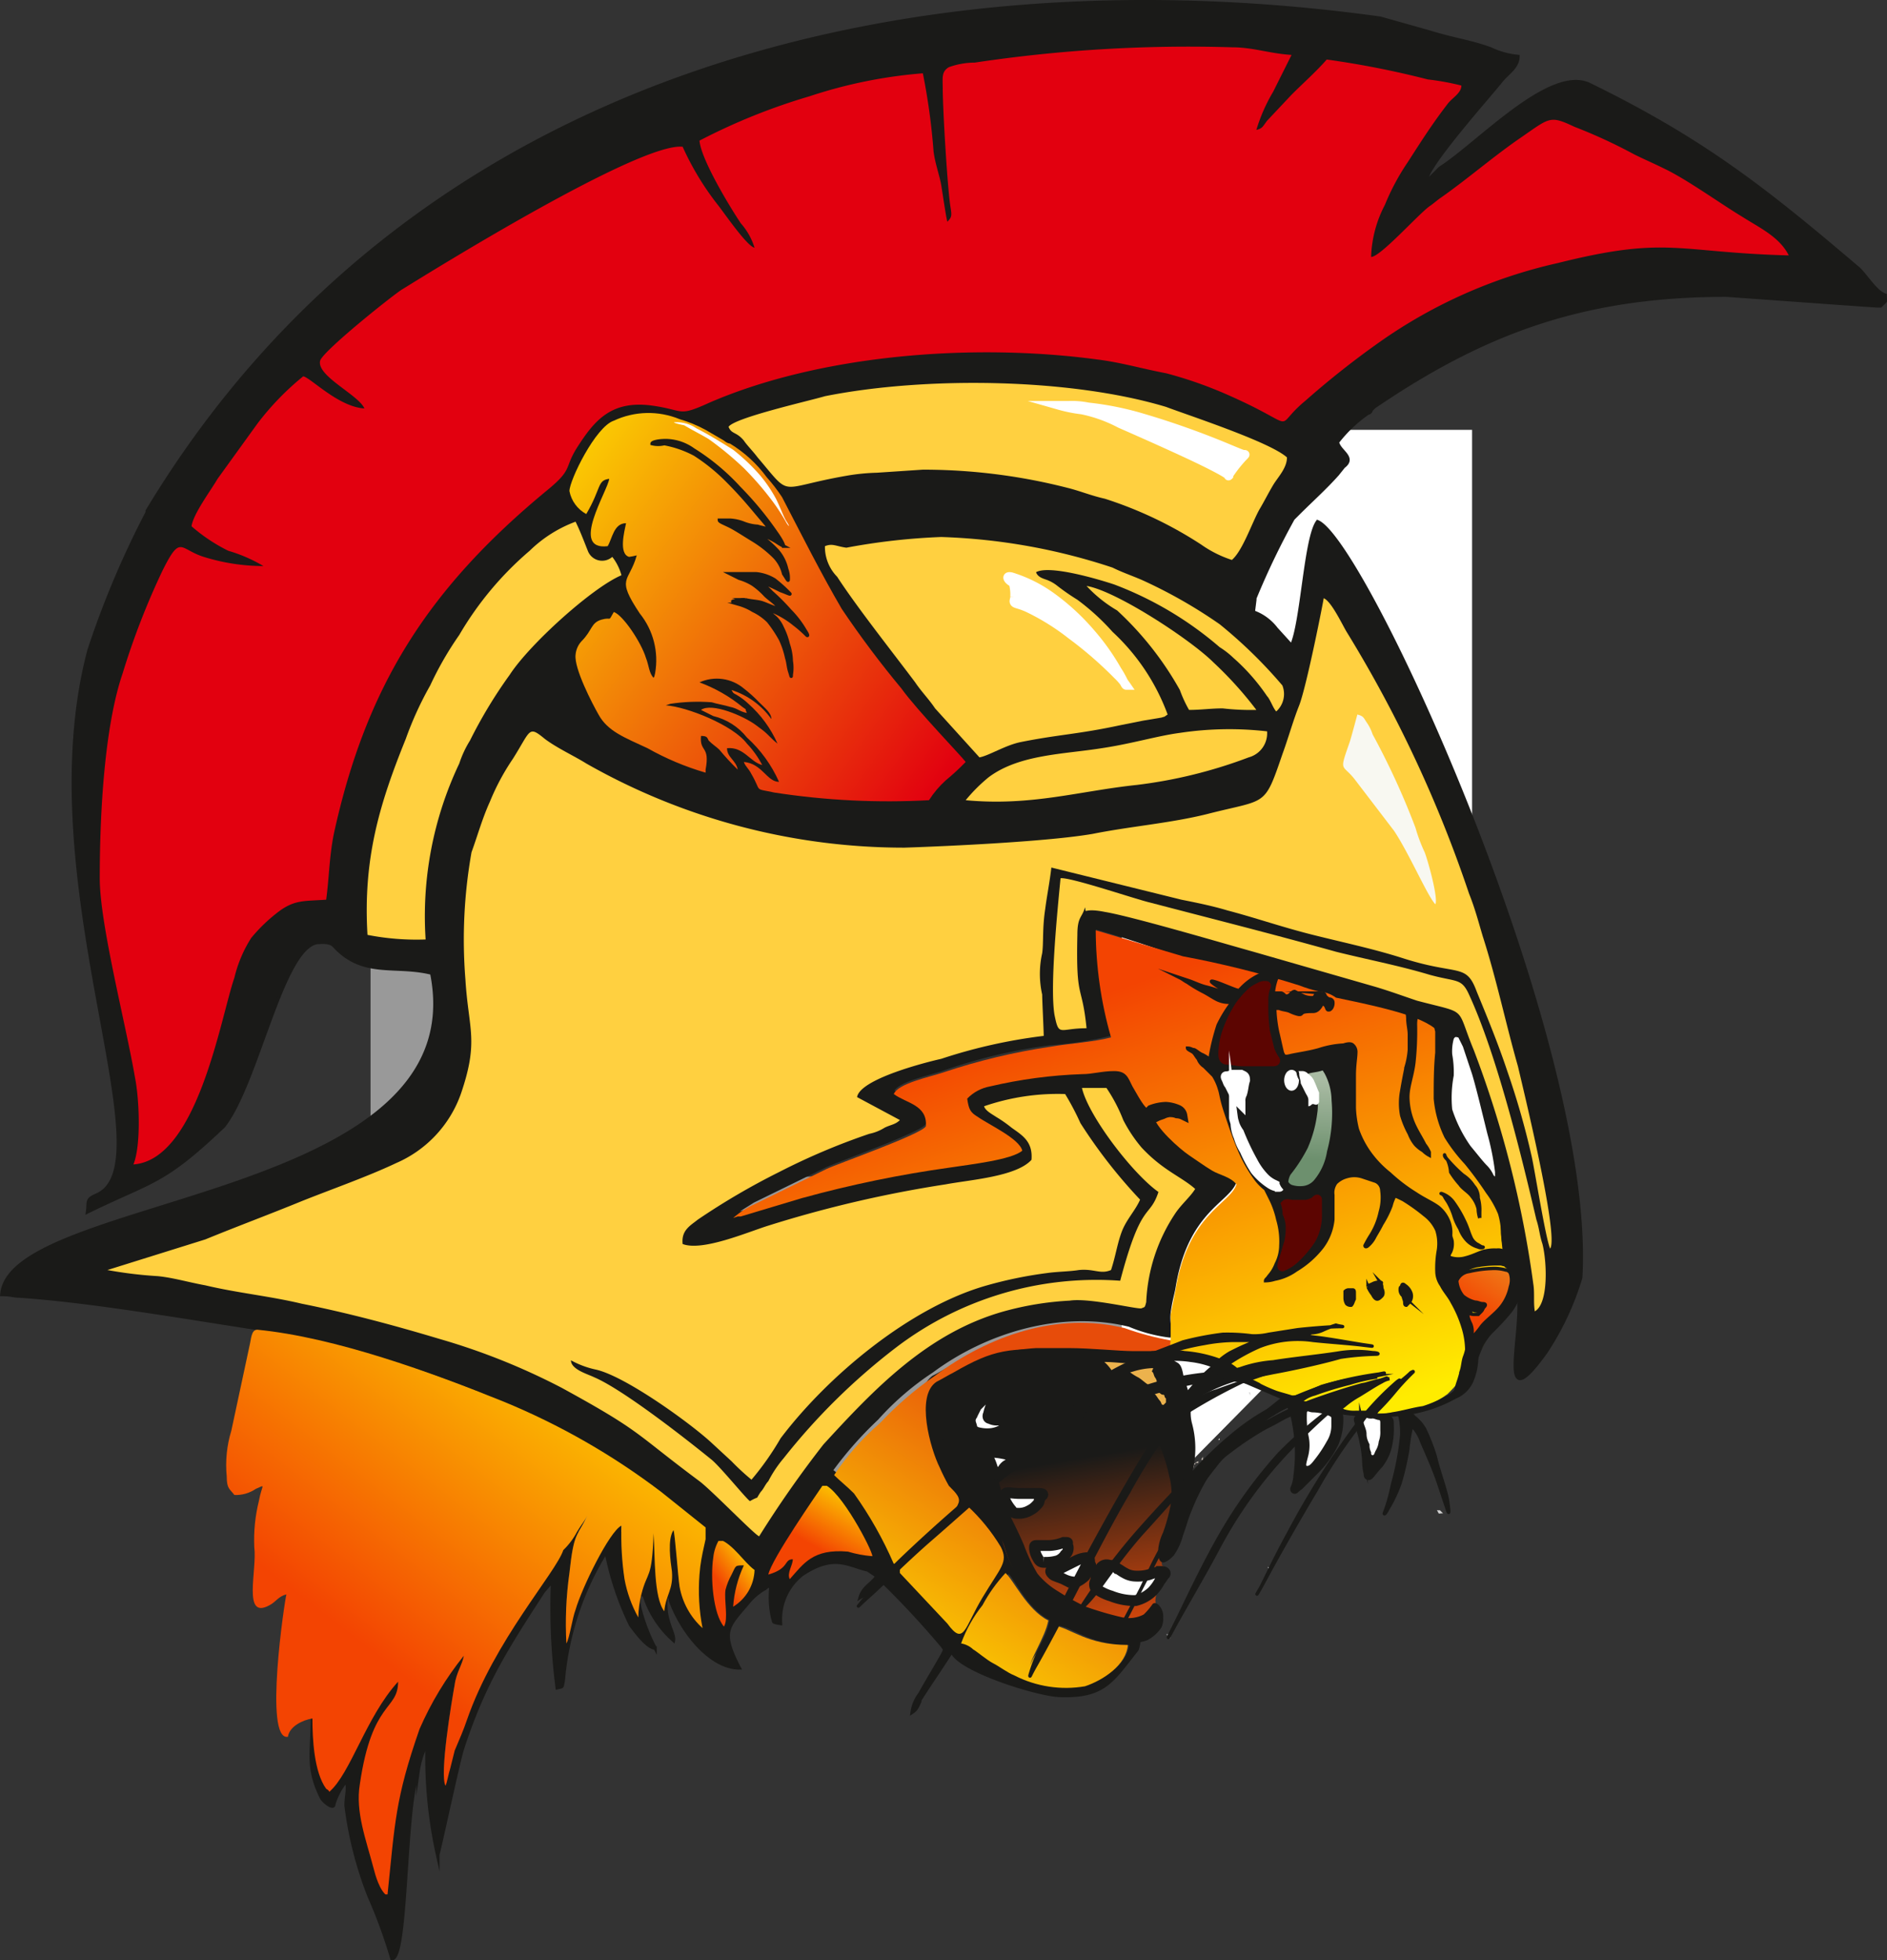 <svg xmlns="http://www.w3.org/2000/svg" xmlns:xlink="http://www.w3.org/1999/xlink" viewBox="0 0 123.34 128.1"><rect x="0" y="0" width="123.34" height="128.1" fill="#333333" stroke="none"/><defs><clipPath id="a" transform="translate(-3.78 0.09)"><path d="M24.2,112.2c0,1.3.1,3.5.9,4.6,0,0,.2.1.2.2,1.4-1.2,2.4-4.9,4.5-7.2,0,1.9-1.7,1.2-2.5,6.7-.3,1.8.4,3.6.9,5.5.1.4.4,1.5.9,1.8.5-4.8.5-6.3,2.1-10.9a21.16,21.16,0,0,1,2.9-4.8c-.1.6-.5,1.1-.6,1.9-.2,1.1-1,5.9-.6,6.6.1-.2.2-.8.3-1.1l.3-1.2c.3-.7.6-1.4.8-2,1.8-5.2,5.8-9.6,6.3-11.1a4.7,4.7,0,0,0,.9-1.2c.3-.5.5-.7.7-1.1-.7,1.5-.9,1-1.2,3.8a23.63,23.63,0,0,0-.2,4.6c.2-.3.4-1.7.6-2.2.4-1.4,2.2-5.1,3-5.5a19.42,19.42,0,0,0,.2,3.5,8.15,8.15,0,0,0,.9,2.5,6.8,6.8,0,0,1,.2-1.5c.4-1.6.7-.9.8-4,.1,1.5,0,4.2.7,5.1.1-1.1.6-1.4.5-2.6-.1-.7-.3-2.1.1-2.7.1.2.3,3.1.4,3.7a4.79,4.79,0,0,0,1.5,2.7,13,13,0,0,1-.2-3.5c.1-1.4.5-2.4.5-3l-3-2.4a45.81,45.81,0,0,0-10.3-5.9c-4.7-1.9-11-4.2-16.1-4.7-.4,0-.4.6-.5,1l-1.2,5.6a7.69,7.69,0,0,0-.3,3c0,.8.2.8.5,1.2a2.3,2.3,0,0,0,1.4-.4c.7-.3.4-.3.2.8a10.54,10.54,0,0,0-.3,3c.2,1.5-.8,4.8,1,3.8.4-.2.6-.6,1.1-.7-.1.3-1.5,9.6.1,9.3.1-.7,1-1.1,1.6-1.2" fill="none"/></clipPath><linearGradient id="b" x1="30.66" y1="-929.8" x2="48.75" y2="-906.32" gradientTransform="matrix(1, 0, 0, -1, -3.78, -819.91)" gradientUnits="userSpaceOnUse"><stop offset="0" stop-color="#f34402"/><stop offset="1" stop-color="#ffec00"/></linearGradient><clipPath id="c" transform="translate(-3.78 0.09)"><path d="M54.4,51.7c-1.4-.3-.8,0-1.5-1.2-.2-.4-.4-.5-.5-.8,1.2.1,1.5,1.3,2.3,1.3a8.64,8.64,0,0,0-2.1-2.9,4,4,0,0,0-2.2-1.4l-.8-.4c.7-.5,2.8.4,3.6,1l.4.3c.4.3.6.6,1,.9a7.54,7.54,0,0,0-1.9-2.6,4.17,4.17,0,0,0-.8-.6c-.2-.1-.2-.1-.3-.3a5.08,5.08,0,0,1,2.6,1.9c0-.4-.4-.7-.8-1.1a9,9,0,0,0-1-.9,2.74,2.74,0,0,0-2.9-.4,9.7,9.7,0,0,1,2.8,1.6c.4.3.1,0,.3.4-.5-.1-.6-.3-1.1-.4-.3-.1-.9-.2-1.2-.3a12,12,0,0,0-2.7.1l-.3.1c1.4.1,4.4,1.3,5.3,2.5a6.08,6.08,0,0,1,1,1.4c-.8-.2-1.2-1.2-2.3-1.1,0,.6.6.8.7,1.4a16.65,16.65,0,0,1-1.2-1.3c-.2-.2-.4-.3-.7-.6-.1-.2-.1-.3-.5-.3-.1,1.1.6.6.3,2.2v.2a18,18,0,0,1-3.8-1.6c-1.5-.7-2.6-1.1-3.2-2.2-.4-.7-1.6-3-1.5-3.9a1.49,1.49,0,0,1,.4-.9c.7-.7.6-1.2,1.3-1.4s.4.2.8-.5c.6.2,1.8,2,2.1,3,.2.5.2,1,.5,1.3.1-.2,0,.1.1-.3a4.86,4.86,0,0,0-1-3.9c-1.6-2.4-.7-2-.2-3.8a4.33,4.33,0,0,1-.5.1c-.7-.2-.3-1.7-.2-2.2-.8,0-.9,1-1.2,1.5-2.5.3,0-3.6.1-4.4-.8.1-.5.6-1.5,2.3A2.17,2.17,0,0,1,41,32c0-.7,1.7-4.2,2.9-4.6a5.34,5.34,0,0,1,4.3-.1,8.65,8.65,0,0,1,1.7.7l1.2.7a.76.76,0,0,0,.4.2,8.29,8.29,0,0,1,2.4,2.2,11.32,11.32,0,0,1,1,1.3c1.3,2.5,2.5,4.9,3.9,7.3a64.06,64.06,0,0,0,3.9,5.2c1,1.4,4,4.5,4.2,4.8a15.38,15.38,0,0,1-1.3,1.2,6.37,6.37,0,0,0-1.1,1.3,48.89,48.89,0,0,1-10.1-.5" fill="none"/></clipPath><linearGradient id="d" x1="66.92" y1="-868.92" x2="36.64" y2="-847.08" gradientTransform="matrix(1, 0, 0, -1, -3.78, -819.91)" gradientUnits="userSpaceOnUse"><stop offset="0" stop-color="#e2000f"/><stop offset="1" stop-color="#ffec00"/></linearGradient><clipPath id="e" transform="translate(-3.78 0.09)"><path d="M67.4,107.7c.2.1.9.7,1.3.9s.9.6,1.4.8a7.38,7.38,0,0,0,4.6.7c1.2-.4,2.7-1.4,2.8-2.7-2.7,0-3.7-1.1-4.9-1.3a10.93,10.93,0,0,1-.8,1.5c-.2.2-.8,1.1-.7,1.3-.1-.4,1-2,1.2-3.1-1.4-.7-2.3-2.7-2.8-3.1a10.09,10.09,0,0,0-1.5,2.1,8.87,8.87,0,0,0-1.4,2.5,1.51,1.51,0,0,1,.8.4m-4.8-5,3.1,3.3c1.1,1.5,1.1.3,2.3-1.7s1.7-2.3,1.2-3.3A12.27,12.27,0,0,0,67,98.3a13.68,13.68,0,0,0-2.2,1.9l-2.2,2ZM80.3,88.1v-.6h0a18.43,18.43,0,0,1-3-.8c-4.4-1.1-8.9.5-12.4,3.1a22.37,22.37,0,0,0-3.6,3.1,16.59,16.59,0,0,0-3,3.4c.4.4.8.7,1.3,1.2a25.13,25.13,0,0,1,2.6,4.6c.4,0,.7-.4.9-.7a6,6,0,0,1,.8-.8c1.1-1.1,2.3-1.8,2.5-2.4.2-.4-.1-.7-.6-1.2a13.39,13.39,0,0,1-.6-1.2c-.6-1.2-1.6-4.7-.2-5.6.4-.2.7-.4,1.1-.6,2.6-1.5,3.7-1.7,7.3-1.4,1.2.1,2.2.1,3.3.3a5,5,0,0,0,3-.1C80,88.2,80.3,88.4,80.3,88.1Z" fill="none"/></clipPath><linearGradient id="f" x1="60.61" y1="-931.78" x2="73.29" y2="-911.81" gradientTransform="matrix(1, 0, 0, -1, -3.78, -819.91)" gradientUnits="userSpaceOnUse"><stop offset="0" stop-color="#ffec00"/><stop offset="1" stop-color="#e74c0a"/></linearGradient><clipPath id="g" transform="translate(-3.78 0.09)"><path d="M80.6,88.2c.2.2.9.1,2,.4,1.3.3,2.1,1.2,3.8,2a17.41,17.41,0,0,0,6.2,1.7c2.3,0,4.2-.1,5.8-1.3a12.43,12.43,0,0,0,2.5-3.5c1.8-3.1,3-7.3-.6-11.7-2.6-8.5.5-8.7-9.2-10.7a2.1,2.1,0,0,0-1.1-.4,9.29,9.29,0,0,1-1.3-.4,64.85,64.85,0,0,0-7.6-1.9l-5.7-1.7a25.71,25.71,0,0,0,1,7c-1.1.3-2.8.4-3.9.6A40.87,40.87,0,0,0,65.4,70c-.9.3-2.9.7-3.2,1.4.8.6,2.2.7,2.1,2.1-.2.5-5.9,2.5-6.5,2.8l-4.7,2.3a5.65,5.65,0,0,0-1.4.9l.3-.1h.2l4-1.2a75.74,75.74,0,0,1,9.7-2c1.3-.2,4-.5,4.7-1.1-.2-.8-2.2-1.7-2.9-2.2-.5-.3-.6-.5-.7-1.2a2.75,2.75,0,0,1,1.5-.8,30.88,30.88,0,0,1,6-.8c.7,0,1.3-.2,2.1-.2s.9.4,1.2,1c1.3,2.3.8,1.1,2.5,2l-1.1-.1c0,.7,1.7,2.2,2.3,2.6s1,.7,1.5,1,1.2.4,1.6.9c-.4,1.3-3.2,1.9-4,7l-.3,1.5v1.6c0,.1-.1.8,0,.8l.5.1" fill="none"/></clipPath><linearGradient id="h" x1="74.13" y1="-885.43" x2="84.15" y2="-915.1" xlink:href="#b"/><clipPath id="i" transform="translate(-3.78 0.09)"><path d="M54,102.8c1.4-.4,1-1,1.6-1,0,.4-.4.9-.2,1.3.9-1,1.5-2,3.8-1.8a7.58,7.58,0,0,0,1.6.3c0-.4-2.1-4.4-3.2-4.7-.4.6-3.4,4.9-3.6,5.9" fill="none"/></clipPath><linearGradient id="j" x1="56.94" y1="-920.92" x2="59.63" y2="-916.29" xlink:href="#b"/><clipPath id="k" transform="translate(-3.78 0.09)"><path d="M51.1,106.2c.3-.5,0-1.7.1-2.4a4.18,4.18,0,0,1,.4-1c.3-.6.2-.6.8-.6a7.67,7.67,0,0,0-.7,2.7,2.91,2.91,0,0,0,1.4-2.4c-.7-.5-1.4-1.7-2.3-2a2.84,2.84,0,0,0-.4,1.2c-.2,1.3,0,3.7.7,4.5" fill="none"/></clipPath><linearGradient id="l" x1="51.14" y1="-923.78" x2="53.86" y2="-921.74" xlink:href="#b"/><clipPath id="m" transform="translate(-3.78 0.09)"><path d="M89.2,69.8c.3-.1.6-.1.9-.2s.3,0,.5.3a4.14,4.14,0,0,1,.5,1.9,9.82,9.82,0,0,1-.3,3.4,4.14,4.14,0,0,1-.9,2,1.39,1.39,0,0,1-1,.5,2,2,0,0,1-.8-.1.78.78,0,0,1-.4-.4,1.43,1.43,0,0,1,.2-.7A9.91,9.91,0,0,0,89,74.8a7.94,7.94,0,0,0,.6-2.2,2.88,2.88,0,0,0-.1-1.3,4.05,4.05,0,0,0-.5-.9.76.76,0,0,1-.2-.5.1.1,0,0,1,.1-.1c.1.1.2,0,.3,0" fill="none"/></clipPath><linearGradient id="n" x1="89.56" y1="-890.48" x2="89.38" y2="-895.65" gradientTransform="matrix(1, 0, 0, -1, -3.78, -819.91)" gradientUnits="userSpaceOnUse"><stop offset="0" stop-color="#a9bba3"/><stop offset="1" stop-color="#6d906e"/></linearGradient><clipPath id="o" transform="translate(-3.78 0.09)"><path d="M80.6,89.3a29,29,0,0,1,.6,4.1,15.36,15.36,0,0,1-.2,4.8,22.43,22.43,0,0,1-1.2,3.5c-.2.6,0,.5.1.6s.1.3,0,.6a3.55,3.55,0,0,1-.4.9,1.45,1.45,0,0,0-.2.7c0,.2.1.5.1.9a1.93,1.93,0,0,1-.3,1,1.46,1.46,0,0,1-.9.6,2.85,2.85,0,0,1-1.6.2,9.82,9.82,0,0,1-3.2-1.3,11.84,11.84,0,0,1-3-2.9,7.45,7.45,0,0,1-1.1-2.4,4.81,4.81,0,0,0-.8-1.6,23.53,23.53,0,0,0-1.6-2.1,10.71,10.71,0,0,1-1.5-2.2,9,9,0,0,1-.8-2.8,1.43,1.43,0,0,1,.6-1.5A16.44,16.44,0,0,1,67.4,89a7.54,7.54,0,0,1,2.4-.8,16.17,16.17,0,0,1,3.8-.2c1.5,0,3.3.2,4.3.2h2.3c.2.1.3.2.4,1.1" fill="none"/></clipPath><linearGradient id="p" x1="72.58" y1="-915.48" x2="74.66" y2="-927.75" gradientTransform="matrix(1, 0, 0, -1, -3.78, -819.91)" gradientUnits="userSpaceOnUse"><stop offset="0" stop-color="#1a1a18"/><stop offset="1" stop-color="#e74c0a"/></linearGradient><clipPath id="q" transform="translate(-3.78 0.09)"><path d="M102.2,82.9a2.77,2.77,0,0,0-.9-.1,7.72,7.72,0,0,0-1.5.2,1,1,0,0,0-.8.6,1.78,1.78,0,0,0,.4,1,2,2,0,0,0,.8.4c.2,0,.3.1.5.1s.2.1.1.2-.1.2-.2.3l-.2.2h-.3c-.1,0-.4-.1-.4,0a2.07,2.07,0,0,0,.2.6,1.27,1.27,0,0,1,.1.6c0,.2,0,.3.1.2a4.68,4.68,0,0,0,.5-.6c.3-.4.9-.8,1.3-1.3a3.1,3.1,0,0,0,.6-1.3,1.39,1.39,0,0,0,0-.9.37.37,0,0,0-.3-.2" fill="none"/></clipPath><linearGradient id="r" x1="100.33" y1="-905.77" x2="102.51" y2="-902.66" gradientTransform="matrix(1, 0, 0, -1, -3.78, -819.91)" gradientUnits="userSpaceOnUse"><stop offset="0" stop-color="#f34402"/><stop offset="1" stop-color="#ee7f1a"/></linearGradient></defs><path d="M77.1,100,100,76.8H50.9V28L28,51.2V100Z" transform="translate(-3.78 0.09)" fill="#fff" opacity="0.5" style="isolation:isolate"/><path d="M50.9,28,28,51.2H77.1V100L100,76.8V28Z" transform="translate(-3.78 0.09)" fill="#fff"/><path d="M67,106.6a12.23,12.23,0,0,1,1.2-1.9,15.94,15.94,0,0,1,1.5-2.1c.5.4,1.3,2.4,2.8,3.1-.1,1.1-1.2,2.7-1.2,3.1-.1-.2.5-1,.7-1.3a5.3,5.3,0,0,0,.8-1.5c1.2.1,2.1,1.3,4.9,1.3-.1,1.4-1.6,2.4-2.8,2.7a6.67,6.67,0,0,1-4.6-.7Zm-.3-.1c-.3.1-.1.5-1.1-.5l-3.1-3.3v-.4l2.2-2a13.68,13.68,0,0,1,2.2-1.9,16,16,0,0,1,2.2,2.7c.5,1-.1,1.3-1.2,3.3a8.78,8.78,0,0,0-1.2,2.1Zm3.4,2.9c-.5-.3-1-.6-1.4-.8a10.14,10.14,0,0,0-1.3-.9,1.76,1.76,0,0,0-.5-.4ZM20.5,86.7a73,73,0,0,1,8.1,1.8,76.41,76.41,0,0,1,8,2.9,45.81,45.81,0,0,1,10.3,5.9l3,2.4a22.58,22.58,0,0,0-.5,3,12.69,12.69,0,0,0,.2,3.5,4.79,4.79,0,0,1-1.5-2.7c-.1-.6-.3-3.5-.4-3.7-.4.6-.2,2-.1,2.7.1,1.1-.4,1.5-.5,2.6-.6-.9-.6-3.6-.7-5.1-.1,3.1-.4,2.4-.8,4-.1.5-.1.9-.2,1.5a8.15,8.15,0,0,1-.9-2.5,19.42,19.42,0,0,1-.2-3.5c-.9.4-2.7,4.1-3,5.5a21.78,21.78,0,0,1-.6,2.2,23.63,23.63,0,0,1,.2-4.6c.3-2.9.6-2.3,1.2-3.8-.2.4-.5.7-.7,1.1a3.78,3.78,0,0,1-.9,1.2c-.5,1.6-4.5,5.9-6.3,11.1-.2.6-.5,1.3-.8,2a5.27,5.27,0,0,0-.3,1.2c-.1.3-.2.9-.3,1.1-.4-.8.4-5.5.6-6.6.2-.8.5-1.3.6-1.9-.6.4-2.6,4.1-2.9,4.8-1.6,4.6-1.6,6.1-2.1,10.9-1-.9-1.9-6.6-1.7-7.3.8-5.4,2.5-4.7,2.5-6.7a30,30,0,0,0-4.1,6.7c-.5.4-.4.5-.8-.1-.7-1.2-.2-3.8-.7-4.2,0,2.3-.4,3.3.6,5.3.1.2.8.8.8.4a4.35,4.35,0,0,1,.8-1.5c.2.4,0,.9,0,1.6a24.35,24.35,0,0,0,1.5,5.9,33.86,33.86,0,0,1,1.5,4.1c1,0,.8-9.7,1.7-12.2a6,6,0,0,1,.6-1.9,29.54,29.54,0,0,0,.7,7.4v-.1c.3-1.2,1.3-5.9,1.6-6.9,1.4-4.3,2.9-6.6,5.3-10.3l.6-.7a41,41,0,0,0,.3,7c.4-.1.3,0,.4-.5a19,19,0,0,1,2.8-8.4,19.15,19.15,0,0,0,1.6,4.8c.3.4,1.1,1.5,1.6,1.5a11.66,11.66,0,0,1-1-2.6c-.1-.4-.1-1.2.3-.8a6.63,6.63,0,0,0,1.9,2.9c.1-.5-.8-1.5-.4-3.2l.2.5v.1c.8,2.2,2.7,4.4,4.5,4.4-1.3-2.5-.7-2.7.7-4.4a3.92,3.92,0,0,1,1-.8c.2-.2.1,0,.4-.3a6,6,0,0,0,.1,2.3c.1.2-.1.2.5.3a3.73,3.73,0,0,1,1.4-3.2c2.1-1.4,3-.6,4.3-.3l.6.4c-.3.5-.9.7-1.1,1.4a7.55,7.55,0,0,0,1.4-1.1,57.62,57.62,0,0,1,4,4.3c.1.2.2.1,0,.5-.5.9-1,1.7-1.5,2.6a2.57,2.57,0,0,0-.5,1.2c.3-.2.3-.3.5-.7V111c.7-1.1,1.4-2.1,2.1-3.2.3,1.2,5.7,2.9,7.1,2.9,2.9.1,3.4-1,5-3,.3-.9-.2-.4.4-1.4,1.4-4.9,1.8-15.6,1.8-17.4-.8-.2.7.1-.5-.3v-.1l.3-.7-.6.3a5.06,5.06,0,0,1-3,.1c-1.1-.2-2.1-.2-3.3-.3-3.5-.3-4.7-.1-7.3,1.4-.4.2-.7.4-1.1.6-1.4,1-.4,4.4.2,5.6l.6,1.2c.4.7,1.4,1.1-.3,2-.2.3-1.4,1.4-1.6,1.6a6,6,0,0,0-.8.8c-.3.3-.5.7-.9.7a32.78,32.78,0,0,0-2.6-4.6A7.41,7.41,0,0,0,58.1,96a24.33,24.33,0,0,1,3-3.4,18.3,18.3,0,0,1,3.6-3.1c3.5-2.6,8.4-4.1,12.9-3a9.89,9.89,0,0,0,2.6.7c.1-.4-.1-.9,0-1.6s.2-1,.3-1.5c.8-5.1,3.6-5.7,4-7-.3-.5-1-.6-1.6-.9s-1-.7-1.5-1a8,8,0,0,1-2.3-2.6l1.1.1c-1.8-.8-1.2.3-2.5-2-.4-.6-.5-.9-1.2-1a14.92,14.92,0,0,0-2.1.2,24.73,24.73,0,0,0-6,.8,2.75,2.75,0,0,0-1.5.8c.1.7.2.9.7,1.2.7.5,2.7,1.5,2.9,2.2-.7.6-3.4.9-4.7,1.1a79.45,79.45,0,0,0-9.7,2l-4,1.2h-.2l-.3.1c.1-.1,1.1-.7,1.4-.9l4.7-2.3c.6-.3,6.2-2.3,6.5-2.8.1-1.4-1.3-1.5-2.1-2.1.3-.7,2.3-1.1,3.2-1.4a35,35,0,0,1,7.1-1.7,22.77,22.77,0,0,0,3.9-.6,26.3,26.3,0,0,1-1-7c29.5,8.6,27.1,23,27.2,22.8,1.8,1.2-1.6,10.4,2.3,5a18.27,18.27,0,0,0,2.3-4.9C108,68,93,35.3,89.9,34c-.8,1.1-1,6.6-1.7,8.1l-1-1.1a3.27,3.27,0,0,0-1.5-1.1l.1-.8V39a49.67,49.67,0,0,1,2.5-5.2l.3-.3c.9-.9,1.8-1.7,2.6-2.6l.4-.5c.8-.6-.3-1-.4-1.6a9,9,0,0,1,2-1.9.22.22,0,0,0,.2-.2l.2-.2c7.2-4.9,13.7-7.3,23-7.3.1,0,9.7.7,9.9.7h.2l.1-.1c.3-.3.2-.1.2-.6-.6-.2-1.2-1.2-1.7-1.7-6-5.1-10.1-8.4-17.7-12.1-2.6-1.1-7.2,3.9-9.7,5.5l-.7.7a.1.1,0,0,1-.1.1l-.1.1c-.2-.8,4.2-5.7,4.9-6.6.4-.5,1.1-.9,1.1-1.6a5.34,5.34,0,0,1-1.8-.5c-1.4-.5-2.4-.6-4-1.1L94,1.1C63.7-3.1,30.8,4.4,13.4,33.3v.1a59.77,59.77,0,0,0-3.7,8.7l-.1.3c-4,15.1,5.3,33.5.5,35.6-.7.3-.5.4-.6,1.1,4.3-2.1,4.9-1.8,8.9-5.6,2.2-2.8,3.8-11.6,6.1-12,.2,0,.8-.1,1.1.2,1.9,2.1,4,1.2,6.4,1.8,3,15-27.6,14.5-28.1,21,.6,0,.8.1,1.1.1,4.6.3,10.9,1.4,15.5,2.1Z" transform="translate(-3.78 0.09)" fill="#1a1a18" fill-rule="evenodd"/><path d="M67,106.6a12.23,12.23,0,0,1,1.2-1.9,15.94,15.94,0,0,1,1.5-2.1c.5.4,1.3,2.4,2.8,3.1-.1,1.1-1.2,2.7-1.2,3.1-.1-.2.5-1,.7-1.3a5.3,5.3,0,0,0,.8-1.5c1.2.1,2.1,1.3,4.9,1.3-.1,1.4-1.6,2.4-2.8,2.7a6.67,6.67,0,0,1-4.6-.7Zm-.3-.1c-.3.1-.1.5-1.1-.5l-3.1-3.3v-.4l2.2-2a13.68,13.68,0,0,1,2.2-1.9,16,16,0,0,1,2.2,2.7c.5,1-.1,1.3-1.2,3.3a8.78,8.78,0,0,0-1.2,2.1Zm3.4,2.9c-.5-.3-1-.6-1.4-.8a10.14,10.14,0,0,0-1.3-.9,1.76,1.76,0,0,0-.5-.4ZM20.5,86.7a73,73,0,0,1,8.1,1.8,76.41,76.41,0,0,1,8,2.9,45.81,45.81,0,0,1,10.3,5.9l3,2.4a22.58,22.58,0,0,0-.5,3,12.69,12.69,0,0,0,.2,3.5,4.79,4.79,0,0,1-1.5-2.7c-.1-.6-.3-3.5-.4-3.7-.4.6-.2,2-.1,2.7.1,1.1-.4,1.5-.5,2.6-.6-.9-.6-3.6-.7-5.1-.1,3.1-.4,2.4-.8,4-.1.5-.1.9-.2,1.5a8.15,8.15,0,0,1-.9-2.5,19.42,19.42,0,0,1-.2-3.5c-.9.4-2.7,4.1-3,5.5a21.78,21.78,0,0,1-.6,2.2,23.63,23.63,0,0,1,.2-4.6c.3-2.9.6-2.3,1.2-3.8-.2.4-.5.7-.7,1.1a3.78,3.78,0,0,1-.9,1.2c-.5,1.6-4.5,5.9-6.3,11.1-.2.6-.5,1.3-.8,2a5.27,5.27,0,0,0-.3,1.2c-.1.3-.2.9-.3,1.1-.4-.8.4-5.5.6-6.6.2-.8.5-1.3.6-1.9-.6.4-2.6,4.1-2.9,4.8-1.6,4.6-1.6,6.1-2.1,10.9-1-.9-1.9-6.6-1.7-7.3.8-5.4,2.5-4.7,2.5-6.7a30,30,0,0,0-4.1,6.7c-.5.4-.4.5-.8-.1-.7-1.2-.2-3.8-.7-4.2,0,2.3-.4,3.3.6,5.3.1.2.8.8.8.4a4.35,4.35,0,0,1,.8-1.5c.2.4,0,.9,0,1.6a24.35,24.35,0,0,0,1.5,5.9,33.86,33.86,0,0,1,1.5,4.1c1,0,.8-9.7,1.7-12.2a6,6,0,0,1,.6-1.9,29.54,29.54,0,0,0,.7,7.4v-.1c.3-1.2,1.3-5.9,1.6-6.9,1.4-4.3,2.9-6.6,5.3-10.3l.6-.7a41,41,0,0,0,.3,7c.4-.1.3,0,.4-.5a19,19,0,0,1,2.8-8.4,19.15,19.15,0,0,0,1.6,4.8c.3.4,1.1,1.5,1.6,1.5a11.66,11.66,0,0,1-1-2.6c-.1-.4-.1-1.2.3-.8a6.63,6.63,0,0,0,1.9,2.9c.1-.5-.8-1.5-.4-3.2l.2.5v.1c.8,2.2,2.7,4.4,4.5,4.4-1.3-2.5-.7-2.7.7-4.4a3.92,3.92,0,0,1,1-.8c.2-.2.1,0,.4-.3a6,6,0,0,0,.1,2.3c.1.2-.1.2.5.3a3.73,3.73,0,0,1,1.4-3.2c2.1-1.4,3-.6,4.3-.3l.6.4c-.3.5-.9.7-1.1,1.4a7.55,7.55,0,0,0,1.4-1.1,57.62,57.62,0,0,1,4,4.3c.1.2.2.1,0,.5-.5.9-1,1.7-1.5,2.6a2.57,2.57,0,0,0-.5,1.2c.3-.2.3-.3.5-.7V111c.7-1.1,1.4-2.1,2.1-3.2.3,1.2,5.7,2.9,7.1,2.9,2.9.1,3.4-1,5-3,.3-.9-.2-.4.4-1.4,1.4-4.9,1.8-15.6,1.8-17.4-.8-.2.7.1-.5-.3v-.1l.3-.7-.6.3a5.06,5.06,0,0,1-3,.1c-1.1-.2-2.1-.2-3.3-.3-3.5-.3-4.7-.1-7.3,1.4-.4.2-.7.4-1.1.6-1.4,1-.4,4.4.2,5.6l.6,1.2c.4.7,1.4,1.1-.3,2-.2.3-1.4,1.4-1.6,1.6a6,6,0,0,0-.8.8c-.3.3-.5.7-.9.7a32.78,32.78,0,0,0-2.6-4.6A7.41,7.41,0,0,0,58.1,96a24.33,24.33,0,0,1,3-3.4,18.3,18.3,0,0,1,3.6-3.1c3.5-2.6,8.4-4.1,12.9-3a9.89,9.89,0,0,0,2.6.7c.1-.4-.1-.9,0-1.6s.2-1,.3-1.5c.8-5.1,3.6-5.7,4-7-.3-.5-1-.6-1.6-.9s-1-.7-1.5-1a8,8,0,0,1-2.3-2.6l1.1.1c-1.8-.8-1.2.3-2.5-2-.4-.6-.5-.9-1.2-1a14.92,14.92,0,0,0-2.1.2,24.73,24.73,0,0,0-6,.8,2.75,2.75,0,0,0-1.5.8c.1.7.2.9.7,1.2.7.5,2.7,1.5,2.9,2.2-.7.6-3.4.9-4.7,1.1a79.45,79.45,0,0,0-9.7,2l-4,1.2h-.2l-.3.1c.1-.1,1.1-.7,1.4-.9l4.7-2.3c.6-.3,6.2-2.3,6.5-2.8.1-1.4-1.3-1.5-2.1-2.1.3-.7,2.3-1.1,3.2-1.4a35,35,0,0,1,7.1-1.7,22.77,22.77,0,0,0,3.9-.6,26.3,26.3,0,0,1-1-7c29.5,8.6,27.1,23,27.2,22.8,1.8,1.2-1.6,10.4,2.3,5a18.27,18.27,0,0,0,2.3-4.9C108,68,93,35.3,89.9,34c-.8,1.1-1,6.6-1.7,8.1l-1-1.1a3.27,3.27,0,0,0-1.5-1.1l.1-.8V39a49.67,49.67,0,0,1,2.5-5.2l.3-.3c.9-.9,1.8-1.7,2.6-2.6l.4-.5c.8-.6-.3-1-.4-1.6a9,9,0,0,1,2-1.9.22.22,0,0,0,.2-.2l.2-.2c7.2-4.9,13.7-7.3,23-7.3.1,0,9.7.7,9.9.7h.2l.1-.1c.3-.3.2-.1.2-.6-.6-.2-1.2-1.2-1.7-1.7-6-5.1-10.1-8.4-17.7-12.1-2.6-1.1-7.2,3.9-9.7,5.5l-.7.7a.1.1,0,0,1-.1.1l-.1.1c-.2-.8,4.2-5.7,4.9-6.6.4-.5,1.1-.9,1.1-1.6a5.34,5.34,0,0,1-1.8-.5c-1.4-.5-2.4-.6-4-1.1L94,1.1C63.7-3.1,30.8,4.4,13.4,33.3v.1a59.77,59.77,0,0,0-3.7,8.7l-.1.3c-4,15.1,5.3,33.5.5,35.6-.7.3-.5.4-.6,1.1,4.3-2.1,4.9-1.8,8.9-5.6,2.2-2.8,3.8-11.6,6.1-12,.2,0,.8-.1,1.1.2,1.9,2.1,4,1.2,6.4,1.8,3,15-27.6,14.5-28.1,21,.6,0,.8.1,1.1.1,4.6.3,10.9,1.4,15.5,2.1Z" transform="translate(-3.78 0.09)" fill="none" stroke="#1a1a18" stroke-miterlimit="22.93" stroke-width="0.22"/><path d="M65.4,5.7c0,1.3.3,6.4.5,7.7.1.6.1.7-.2,1-.1-.4-.3-1.8-.4-2.4s-.4-1.4-.5-2.2a41.75,41.75,0,0,0-.7-5.1,31.37,31.37,0,0,0-7.4,1.5,40,40,0,0,0-7.2,2.9c.1,1.2,1.9,4.2,2.7,5.4a4.33,4.33,0,0,1,.9,1.6c-.5-.1-2-2.3-2.4-2.8a18.33,18.33,0,0,1-2.3-3.8c-2.8-.3-16.2,8-18.3,9.3-.4.2-5.3,4.1-5.4,4.7-.2,1,2.5,2.2,2.9,3.1-1.7-.1-3.5-2-4-2.1a17.89,17.89,0,0,0-3,3.1L18,31.2c-.4.7-1.6,2.3-1.7,3.1a11.13,11.13,0,0,0,2.4,1.6,9.91,9.91,0,0,1,2.3,1,13.2,13.2,0,0,1-3.9-.6c-1.6-.5-1.5-1.5-2.7.9a49,49,0,0,0-2.6,6.7c-1.2,3.5-1.5,9.2-1.5,13.4,0,3,1.7,9.5,2.3,13,.3,1.5.4,4.5-.1,5.7,4.2-.3,5.7-9.6,6.6-12.2a8.49,8.49,0,0,1,1.1-2.6,10.71,10.71,0,0,1,1.9-1.8c1-.7,1.6-.6,3-.7.2-1.5.2-2.8.5-4.3,2.1-9.6,6.1-16,14-22.5,1.7-1.4,1-1.4,2-2.9,1.1-1.7,2.2-2.9,4.7-2.6,2.3.3,1.7.8,3.9-.2,7.2-3.1,17.1-3.9,25.3-2.8,1.6.2,2.9.6,4.5.9a27,27,0,0,1,4,1.4c5,2.2,2.8,2.3,5.1.4a57.12,57.12,0,0,1,4.8-3.8,32.54,32.54,0,0,1,11.7-5.2c7.2-1.8,7.7-.7,15.1-.5-.6-1.2-1.9-1.8-3-2.5-1.5-.9-3.7-2.5-5.2-3.2-.6-.3-1.3-.6-1.9-.9a33.89,33.89,0,0,0-3.9-1.8c-1.7-.8-1.6-.6-3.8.9-1.7,1.2-3.2,2.5-4.9,3.7-.3.2-.5.4-.8.6-.8.6-3.2,3.3-3.8,3.3a7.81,7.81,0,0,1,.9-3.4,15.09,15.09,0,0,1,1.5-2.8c.9-1.4,1.6-2.5,2.6-3.8.3-.4.9-.7.9-1.2a17,17,0,0,0-2.2-.4,59,59,0,0,0-6.6-1.3c-.7.8-1.5,1.5-2.3,2.3L86.6,7.8c-.3.4-.3.5-.7.6A11.18,11.18,0,0,1,87,5.9l1.2-2.4c-1.5-.1-2.5-.5-3.9-.5A94.21,94.21,0,0,0,67.5,4a5.08,5.08,0,0,0-1.7.3c-.5.3-.4.7-.4,1.4" transform="translate(-3.78 0.09)" fill="#e2000f" fill-rule="evenodd"/><path d="M10.8,82.9a27.12,27.12,0,0,0,3.3.4c1,.1,2,.4,3.1.6,2.1.5,4.2.7,6.3,1.2,3,.6,6,1.4,9,2.3a43.09,43.09,0,0,1,8,3.2c5.3,2.9,4.7,2.9,9,6.1.8.6,3.6,3.5,3.9,3.6a70.43,70.43,0,0,1,4.2-6c3.3-3.6,6.8-7.3,11.8-8.7a20,20,0,0,1,4.3-.7c1.3-.2,4.5.6,4.7.5s.2,0,.3-.4a11.3,11.3,0,0,1,1.9-5.8c.4-.6,1-1.1,1.3-1.6-.9-.8-2.1-1.2-3.5-2.7a9.39,9.39,0,0,1-1.2-1.8A10.6,10.6,0,0,0,76.1,71H74.5c.4,1.8,3.3,5.6,5,6.8-.6,1.8-1.1.5-2.5,5.8A21.6,21.6,0,0,0,62.3,88,41.46,41.46,0,0,0,55,95.2a7.84,7.84,0,0,0-1,1.5c-.2.2-.3.5-.5.7-.4.6,0,.2-.7.6-.2-.1-1.9-2.2-2.5-2.7-1.6-1.3-5.8-4.6-7.7-5.4-.4-.2-1.5-.5-1.5-1.1a5.94,5.94,0,0,0,1.6.6c1.9.4,6.2,3.5,7.6,4.8l1.3,1.2a15.38,15.38,0,0,0,1.3,1.2,18.48,18.48,0,0,0,1.9-2.7c3.1-4.1,8.5-8.6,13.5-10a27,27,0,0,1,3.9-.8c.7-.1,1.5-.1,2.1-.2,1-.1,1.4.3,2.1,0,.3-.9.4-1.7.7-2.5s.9-1.4,1.2-2.1a33.43,33.43,0,0,1-3.9-5,17.38,17.38,0,0,0-1-1.9,14.76,14.76,0,0,0-5.3.8c.1.3.5.5.8.7a8.65,8.65,0,0,1,1,.7c.7.5,1.4.9,1.3,2.1-1,1.1-4,1.3-5.6,1.6A78,78,0,0,0,54,80c-1.3.4-4.3,1.7-5.6,1.2-.1-.9.5-1.2,1-1.6a46,46,0,0,1,5.3-3.1A43.48,43.48,0,0,1,60.6,74a3,3,0,0,0,1-.4c.4-.2.7-.2,1-.5l-2.8-1.5c.2-1.2,4.6-2.3,5.5-2.5A34.54,34.54,0,0,1,72,67.6c0-.4-.1-2.3-.1-2.7a6.15,6.15,0,0,1,0-2.7c.1-.7,0-1.6.2-2.9.1-.8.3-1.8.4-2.7L81,58.7c1,.2,2,.4,3,.7,1.9.5,3.6,1.1,5.6,1.6s3.9.9,5.8,1.5c3.7,1.2,4.2.3,4.9,2.2.7,1.7,1.4,3.4,2,5.2a51.49,51.49,0,0,1,1.6,5.6c.2.9.9,5.3,1.2,6,.6-.8-1.8-10.6-2.1-11.9-.8-2.8-1.4-5.7-2.3-8.5-.3-1-.5-1.8-.9-2.8a83.25,83.25,0,0,0-8-17.1c-.3-.5-1-2-1.5-2.2,0,.1-1.1,5.7-1.6,7-.4,1-.7,2.1-1.1,3.2-1.2,3.5-1,2.9-4.9,3.9-2.4.6-5,.8-7.5,1.3-2.9.5-9.3.8-12.3.9a42,42,0,0,1-20.8-5.5c-.8-.5-1.9-1-2.7-1.6-1.1-.9-.9-.6-2.1,1.3a15.09,15.09,0,0,0-1.5,2.8c-.5,1.1-.8,2.2-1.2,3.3a32.6,32.6,0,0,0-.4,8.3c.2,3.3.9,4-.3,7.5a7.74,7.74,0,0,1-4.2,4.5c-1.9.9-4.2,1.7-6.2,2.5-2.2.9-4.1,1.6-6.3,2.5Z" transform="translate(-3.78 0.09)" fill="#ffd040" fill-rule="evenodd"/><g clip-path="url(#a)"><rect x="14.72" y="86.79" width="31.4" height="37" fill="url(#b)"/></g><path d="M51.4,27.8c.2.5.5.3,1,.9.2.3.6.7.9,1.1,2.3,2.7,1.2,2,5.8,1.2a13.55,13.55,0,0,1,2-.2l3-.2a38.06,38.06,0,0,1,9.5,1.2c.8.2,1.5.5,2.4.7a26,26,0,0,1,6.3,3,7.45,7.45,0,0,0,2,1c.7-.6,1.3-2.4,1.8-3.3.3-.5.6-1.1.9-1.6s.9-1.1.9-1.8c-1.1-1-6.3-2.7-7.9-3.3-6.3-1.9-15.8-2-22.3-.7-1,.3-5.9,1.4-6.3,2" transform="translate(-3.78 0.09)" fill="#ffd040" fill-rule="evenodd"/><path d="M57.7,35.6a2.79,2.79,0,0,0,.8,2c1.3,2,3.6,4.9,5.1,6.9.4.6.9,1.1,1.3,1.7l2.9,3.2c.6-.1,1.7-.8,2.7-1,2.5-.5,3.7-.5,6.5-1.1l1.5-.3,1.2-.2c.3-.1.1,0,.4-.2a13.86,13.86,0,0,0-3.6-5.4,15.07,15.07,0,0,0-2.3-2.1,14.63,14.63,0,0,1-1.3-.9,2.51,2.51,0,0,0-.7-.4c-.3-.1-.6-.2-.7-.5.9-.5,4.2.5,5.1.8a22.94,22.94,0,0,1,6.9,4.1,5.5,5.5,0,0,1,.9.7,13.15,13.15,0,0,1,2.2,2.5c.2.2.4.8.6,1a1.53,1.53,0,0,0,.4-1.7,30.92,30.92,0,0,0-4.1-4,32,32,0,0,0-5.1-2.9c-.7-.3-1.3-.5-1.9-.8a39.41,39.41,0,0,0-11.2-2,42,42,0,0,0-6.2.7c-.7-.1-.9-.3-1.4-.1" transform="translate(-3.78 0.09)" fill="#ffd040" fill-rule="evenodd"/><g clip-path="url(#c)"><rect x="37.22" y="26.89" width="26" height="25.6" fill="url(#d)"/></g><path d="M27.8,61a16.68,16.68,0,0,0,3.8.3,23.24,23.24,0,0,1,2.2-11.5,6.89,6.89,0,0,1,.7-1.5A30.7,30.7,0,0,1,37.1,44c1.3-2,5.4-5.7,7.3-6.5a3.38,3.38,0,0,0-.6-1.2,1,1,0,0,1-1.6-.4c-.2-.5-.5-1.3-.8-1.9a8.53,8.53,0,0,0-3,1.9,21.39,21.39,0,0,0-4.6,5.5,21.69,21.69,0,0,0-1.9,3.3,22.13,22.13,0,0,0-1.6,3.5C28.6,52.4,27.5,56,27.8,61" transform="translate(-3.78 0.09)" fill="#ffd040" fill-rule="evenodd"/><path d="M74.8,67.1c-.3-3-.7-1.7-.6-6.1,0-1.2.3-1.1.5-1.8.1.5-.2,0,1.3.3,1.8.3,7.9,2.1,9.7,2.6l8,2.3c1,.3,1.8.6,2.7.9,3.4.9,2.5.3,3.7,3.2A68.66,68.66,0,0,1,104,83.8c.1.6,0,1.2.1,1.8.9-.5.8-3.2.5-4.4-.2-.6-.2-1-.4-1.6-1-4.3-2.6-10.8-4.4-14.7-.5-1.1-.8-.8-2.6-1.3-2-.6-4.1-1-6.1-1.5C86.8,60.9,83.2,60,79,58.9c-.9-.2-5.3-1.7-5.9-1.6-.2,2.1-.7,7-.4,8.9.3,1.5.3.9,2.1.9" transform="translate(-3.78 0.09)" fill="#ffd040" fill-rule="evenodd"/><path d="M66.9,52.2c4.3.4,7.4-.6,11.2-1a31.18,31.18,0,0,0,7.3-1.8,1.63,1.63,0,0,0,1.2-1.7,21.76,21.76,0,0,0-5.7.1c-1.5.2-3.1.7-5.1,1-2.5.4-5.4.4-7.4,1.9a10.61,10.61,0,0,0-1.5,1.5" transform="translate(-3.78 0.09)" fill="#ffd040" fill-rule="evenodd"/><g clip-path="url(#e)"><rect x="54.52" y="85.69" width="22" height="25" fill="url(#f)"/></g><g clip-path="url(#g)"><rect x="47.92" y="60.69" width="52.3" height="31.7" fill="url(#h)"/></g><path d="M81.5,46.3c.8,0,1.4-.1,2.2-.1a16.2,16.2,0,0,0,2.2.1,24.4,24.4,0,0,0-2.8-3.1c-1.5-1.5-6.4-4.7-8.3-5a8.73,8.73,0,0,0,2,1.6A21,21,0,0,1,80.9,45a8.1,8.1,0,0,0,.6,1.3" transform="translate(-3.78 0.09)" fill="#ffd040" fill-rule="evenodd"/><path d="M97.6,59c.2-.4-.5-2.9-.7-3.4a10.41,10.41,0,0,1-.6-1.6,49,49,0,0,0-2.8-6.1,3,3,0,0,0-.4-.8c-.2-.3-.2-.4-.6-.5,0,0-.4,1.5-.5,1.8-.7,2-.5,1.4.3,2.4l2.6,3.4c1,1.5,2.2,4.3,2.7,4.8" transform="translate(-3.78 0.09)" fill="#f8f8f1" fill-rule="evenodd"/><g clip-path="url(#i)"><rect x="50.22" y="97.09" width="6.9" height="6.1" fill="url(#j)"/></g><g clip-path="url(#k)"><rect x="46.42" y="100.69" width="2.9" height="5.6" fill="url(#l)"/></g><path d="M97.9,98.6h-.2c.2.3,0,.2.4.2Z" transform="translate(-3.78 0.09)" fill="#d2d2d2" fill-rule="evenodd"/><path d="M80.2,106.9v-.2c-.4-.1,0,.2,0,.2" transform="translate(-3.78 0.09)" fill="#878787" fill-rule="evenodd"/><path d="M86.7,102.4c.1.1.4-.2,0,0,.2,0-.2-.2,0,0" transform="translate(-3.78 0.09)" fill="#d2d2d2" fill-rule="evenodd"/><polygon points="79.72 94.09 79.72 93.99 79.62 94.09 79.72 94.09" fill="#f8f8f1" fill-rule="evenodd"/><polygon points="94.92 91.29 94.92 91.39 95.12 91.29 94.92 91.29" fill="#e9dccf" fill-rule="evenodd"/><polygon points="56.52 104.49 56.42 104.49 56.52 104.59 56.52 104.49" fill="#979696" fill-rule="evenodd"/><polygon points="76.42 106.99 76.42 107.09 76.52 106.99 76.42 106.99" fill="#d2d2d2" fill-rule="evenodd"/><polygon points="77.42 93.79 77.52 93.79 77.42 93.59 77.42 93.79" fill="#e9dccf" fill-rule="evenodd"/><polygon points="81.72 90.99 81.62 90.99 81.72 91.19 81.72 90.99" fill="#d2d2d2" fill-rule="evenodd"/><polygon points="78.12 95.69 78.12 95.59 78.02 95.69 78.12 95.69" fill="#e9dccf" fill-rule="evenodd"/><polygon points="78.32 95.59 78.32 95.49 78.12 95.59 78.32 95.59" fill="#e9dccf" fill-rule="evenodd"/><polygon points="78.02 95.89 78.02 95.69 77.92 95.89 78.02 95.89" fill="#e9dccf" fill-rule="evenodd"/><polygon points="78.62 95.39 78.62 95.19 78.52 95.39 78.62 95.39" fill="#e9dccf" fill-rule="evenodd"/><polygon points="77.92 91.49 77.82 91.49 77.82 91.69 77.92 91.49" fill="#e9dccf" fill-rule="evenodd"/><path d="M84.4,91.2h0" transform="translate(-3.78 0.09)" fill="#f8f8f1" fill-rule="evenodd"/><path d="M82.5,95.1Z" transform="translate(-3.78 0.09)" fill="#f8f8f1" fill-rule="evenodd"/><path d="M86.6,91.8Z" transform="translate(-3.78 0.09)" fill="#f8f8f1" fill-rule="evenodd"/><path d="M68.2,95.3Z" transform="translate(-3.78 0.09)" fill="#d2d2d2" fill-rule="evenodd"/><path d="M81.7,95.9Z" transform="translate(-3.78 0.09)" fill="#e9dccf" fill-rule="evenodd"/><path d="M99.6,74.9Z" transform="translate(-3.78 0.09)" fill="#e9dccf" fill-rule="evenodd"/><path d="M100.8,74.4Z" transform="translate(-3.78 0.09)" fill="#e9dccf" fill-rule="evenodd"/><path d="M87.1,101.7" transform="translate(-3.78 0.09)" fill="#979696" fill-rule="evenodd"/><path d="M98.6,67.6Z" transform="translate(-3.78 0.09)" fill="#f8f8f1" fill-rule="evenodd"/><path d="M86,92.2Z" transform="translate(-3.78 0.09)" fill="#f8f8f1" fill-rule="evenodd"/><path d="M80.4,106.4Z" transform="translate(-3.78 0.09)" fill="#878787" fill-rule="evenodd"/><path d="M80.3,106.5Z" transform="translate(-3.78 0.09)" fill="#979696" fill-rule="evenodd"/><path d="M85.9,92.3Z" transform="translate(-3.78 0.09)" fill="#e9dccf" fill-rule="evenodd"/><path d="M46.4,28.9c0-.1.4-.2.9-.2a3.14,3.14,0,0,1,1.8.6,14.25,14.25,0,0,1,3,2.5,21.72,21.72,0,0,1,2.4,2.9c.5.7.5.9.5.9a5.2,5.2,0,0,1-.5-.3,5.36,5.36,0,0,0-1.1-.5c-.3-.1-.3-.2-.1,0a6.89,6.89,0,0,1,1.3,1.1,2.73,2.73,0,0,1,.6,1.2,1.7,1.7,0,0,1,.1.7c0,.1-.1-.1-.3-.4a2.38,2.38,0,0,0-.6-1.1A7.55,7.55,0,0,0,53,35.2c-.5-.3-1.1-.7-1.5-.9s-.7-.3-.7-.4h.7a2.92,2.92,0,0,1,.9.2,2.92,2.92,0,0,0,.9.2c.3.1.5.1.6.2s.2.1.1-.1-.3-.4-.8-1-1.1-1.3-1.8-2a12.39,12.39,0,0,0-2.2-1.8,6.79,6.79,0,0,0-2-.7A1.69,1.69,0,0,1,46.4,28.9Z" transform="translate(-3.78 0.09)" fill="#1a1a18" fill-rule="evenodd"/><path d="M46.4,28.9c0-.1.4-.2.9-.2a3.14,3.14,0,0,1,1.8.6,14.25,14.25,0,0,1,3,2.5,21.72,21.72,0,0,1,2.4,2.9c.5.7.5.9.5.9a5.2,5.2,0,0,1-.5-.3,5.36,5.36,0,0,0-1.1-.5c-.3-.1-.3-.2-.1,0a6.89,6.89,0,0,1,1.3,1.1,2.73,2.73,0,0,1,.6,1.2,1.7,1.7,0,0,1,.1.7c0,.1-.1-.1-.3-.4a2.38,2.38,0,0,0-.6-1.1A7.55,7.55,0,0,0,53,35.2c-.5-.3-1.1-.7-1.5-.9s-.7-.3-.7-.4h.7a2.92,2.92,0,0,1,.9.2,2.92,2.92,0,0,0,.9.2c.3.1.5.1.6.2s.2.1.1-.1-.3-.4-.8-1-1.1-1.3-1.8-2a12.39,12.39,0,0,0-2.2-1.8,6.79,6.79,0,0,0-2-.7A1.69,1.69,0,0,1,46.4,28.9Z" transform="translate(-3.78 0.09)" fill="none" stroke="#1a1a18" stroke-miterlimit="22.93" stroke-width="0.22"/><path d="M55.4,38.7a9,9,0,0,0-1-.9,2.84,2.84,0,0,0-1.2-.4H51.5l.6.3a3.55,3.55,0,0,1,.9.4,5,5,0,0,1,.8.7c.2.2.5.4.7.6l.4.4c.1.1,0,0-.2-.1-.4-.1-.8-.3-1.1-.4s-.7-.1-1.1-.2a2,2,0,0,0-.8.1c-.1,0,.1.1.4.2a3.55,3.55,0,0,1,.9.4,3.59,3.59,0,0,1,1,.7,8.34,8.34,0,0,1,.8,1.2,5.64,5.64,0,0,1,.4,1.2c.1.3.1.6.2.9s.1.4.1.2a2.72,2.72,0,0,0,0-.9,3.59,3.59,0,0,0-.2-1.1,4.87,4.87,0,0,0-.4-1.1,2.09,2.09,0,0,0-.4-.6,3,3,0,0,0-.7-.5c-.3-.1-.5-.2-.4-.2.3.1.6.2,1,.3a5.67,5.67,0,0,1,1.3.8,7.51,7.51,0,0,1,.8.7c.1.1.1,0-.1-.3a6.42,6.42,0,0,0-1-1.3,13.47,13.47,0,0,0-1.2-1.2,3.74,3.74,0,0,0-.7-.6,4.71,4.71,0,0,0-.5-.2,1.45,1.45,0,0,1,.7.2,11.73,11.73,0,0,1,1.1.5C55.1,38.6,55.5,38.8,55.4,38.7Z" transform="translate(-3.78 0.09)" fill="#1a1a18" fill-rule="evenodd"/><path d="M55.4,38.7a9,9,0,0,0-1-.9,2.84,2.84,0,0,0-1.2-.4H51.5l.6.3a3.55,3.55,0,0,1,.9.4,5,5,0,0,1,.8.7c.2.2.5.4.7.6l.4.4c.1.1,0,0-.2-.1-.4-.1-.8-.3-1.1-.4s-.7-.1-1.1-.2a2,2,0,0,0-.8.1c-.1,0,.1.1.4.2a3.55,3.55,0,0,1,.9.4,3.59,3.59,0,0,1,1,.7,8.34,8.34,0,0,1,.8,1.2,5.64,5.64,0,0,1,.4,1.2c.1.3.1.6.2.9s.1.4.1.2a2.72,2.72,0,0,0,0-.9,3.59,3.59,0,0,0-.2-1.1,4.87,4.87,0,0,0-.4-1.1,2.09,2.09,0,0,0-.4-.6,3,3,0,0,0-.7-.5c-.3-.1-.5-.2-.4-.2.3.1.6.2,1,.3a5.67,5.67,0,0,1,1.3.8,7.51,7.51,0,0,1,.8.7c.1.1.1,0-.1-.3a6.42,6.42,0,0,0-1-1.3,13.47,13.47,0,0,0-1.2-1.2,3.74,3.74,0,0,0-.7-.6,4.71,4.71,0,0,0-.5-.2,1.45,1.45,0,0,1,.7.2,11.73,11.73,0,0,1,1.1.5C55.1,38.6,55.5,38.8,55.4,38.7Z" transform="translate(-3.78 0.09)" fill="none" stroke="#1a1a18" stroke-miterlimit="22.93" stroke-width="0.22"/><path d="M74.9,26.5a19.72,19.72,0,0,1,3.5.7,54.59,54.59,0,0,1,5.4,1.9c1.2.5,1.2.5,1.3.5s.1,0-.1.2a8.74,8.74,0,0,0-.8,1c-.2.3-.1.2-.1.2s0-.1-1.4-.8-4.1-1.9-5.7-2.6a9.39,9.39,0,0,0-2.5-.9,9.59,9.59,0,0,1-1.5-.3h.6A5.28,5.28,0,0,1,74.9,26.5Z" transform="translate(-3.78 0.09)" fill="#fff" fill-rule="evenodd"/><path d="M74.9,26.5a19.72,19.72,0,0,1,3.5.7,54.59,54.59,0,0,1,5.4,1.9c1.2.5,1.2.5,1.3.5s.1,0-.1.2a8.74,8.74,0,0,0-.8,1c-.2.3-.1.2-.1.2s0-.1-1.4-.8-4.1-1.9-5.7-2.6a9.39,9.39,0,0,0-2.5-.9,9.59,9.59,0,0,1-1.5-.3h.6A5.28,5.28,0,0,1,74.9,26.5Z" transform="translate(-3.78 0.09)" fill="none" stroke="#fff" stroke-miterlimit="22.93" stroke-width="0.57"/><path d="M69.9,37.6a9.06,9.06,0,0,1,2.6,1.3,14.82,14.82,0,0,1,2.6,2.4,14.65,14.65,0,0,1,1.7,2.4c.4.6.5,1,.6,1a4.35,4.35,0,0,0-.6-.7,25.47,25.47,0,0,0-3-2.6,15.29,15.29,0,0,0-2.7-1.7c-.6-.3-.9-.3-1-.4s0-.2,0-.4A2.77,2.77,0,0,0,70,38C69.6,37.8,69.5,37.5,69.9,37.6Z" transform="translate(-3.78 0.09)" fill="#fff" fill-rule="evenodd"/><path d="M69.9,37.6a9.06,9.06,0,0,1,2.6,1.3,14.82,14.82,0,0,1,2.6,2.4,14.65,14.65,0,0,1,1.7,2.4c.4.6.5,1,.6,1a4.35,4.35,0,0,0-.6-.7,25.47,25.47,0,0,0-3-2.6,15.29,15.29,0,0,0-2.7-1.7c-.6-.3-.9-.3-1-.4s0-.2,0-.4A2.77,2.77,0,0,0,70,38C69.6,37.8,69.5,37.5,69.9,37.6Z" transform="translate(-3.78 0.09)" fill="none" stroke="#fff" stroke-miterlimit="22.93" stroke-width="0.57"/><path d="M82.9,68.9a14.62,14.62,0,0,1,.5-2,8.64,8.64,0,0,1,1-1.6c-.1.1-.1.1-.2.1a1.7,1.7,0,0,1-.7-.1c-.3-.1-.7-.4-1.1-.6a8.79,8.79,0,0,1-1-.6c-.2-.1-.3-.2-.5-.3l.6.2c.3.1.7.3,1.1.4s.7.2,1,.3.2-.1,0-.2a3.11,3.11,0,0,1-.6-.4q-.15-.15.3,0c.3.1,1,.4,1.3.5a.1.1,0,0,1,.1.1l.2-.2a4,4,0,0,1,1.5-1,1.1,1.1,0,0,1,.8,0c.1.1.1.2,0,.4a3.55,3.55,0,0,0-.2,1l.1-.1h.4c.1,0,.2.1.3.2a.37.37,0,0,0,.3-.1c.1-.1.2-.2.3-.2l.6.3a1.27,1.27,0,0,0,.6.1c.1,0,.1-.1.2-.2s.2-.1.4-.1a.22.22,0,0,1,.2.2c.1.1.2.2.3.2s.2.1.2.2a.6.6,0,0,1-.1.4c-.1.1-.1.1-.2.1s-.1-.2-.2-.3-.1-.1-.2-.1c-.2.4-.4.5-.6.5s-.6,0-.7.1-.1.1-.2.1-.4-.1-.6-.2-.5-.1-.7-.2h-.3a8.75,8.75,0,0,0,.2,1.6c.1.4.2.9.3,1.3.1.2.1.3.5.2s1.2-.2,1.9-.4a6.13,6.13,0,0,1,1.6-.3q.45-.15.6,0a.59.59,0,0,1,.2.5c0,.3-.1.8-.1,1.5v2.1a6.75,6.75,0,0,0,.2,1.4,6.11,6.11,0,0,0,.7,1.4,6.73,6.73,0,0,0,1.4,1.5,10.92,10.92,0,0,0,1.7,1.3c.6.4,1.1.6,1.5.9a2.29,2.29,0,0,1,.7,1,2,2,0,0,1,.1.8c0,.2.1.3.1.5a1.27,1.27,0,0,1-.1.6c-.1.2-.2.3,0,.4a1.7,1.7,0,0,0,1,0c.4-.1.8-.3,1.1-.4a2.77,2.77,0,0,1,.9-.1.75.75,0,0,1,.5.1.76.76,0,0,1,.2.5c.1.1.1.2.1.4a2.81,2.81,0,0,1-.5-.1,7.57,7.57,0,0,0-1.5.1,2.22,2.22,0,0,0-1.1.5.75.75,0,0,0-.1.8.9.9,0,0,0,.6.6l.9.3c.2.1.4.1.4.2a1.38,1.38,0,0,1-.3.4.76.76,0,0,1-.4.2,1.42,1.42,0,0,1-.6-.2q-.3-.15-.3,0a4.12,4.12,0,0,0,.3.8c.1.2.1.4.2.6s.1.3.2.6a4.87,4.87,0,0,1,.1,1.2,4,4,0,0,1-.3,1.5,2,2,0,0,1-1.1,1.1,9.17,9.17,0,0,1-2.3.9,10.9,10.9,0,0,1-2.6.3,18.41,18.41,0,0,1-3.3-.3,16.81,16.81,0,0,1-3.2-.9l-2.1-.9a1.16,1.16,0,0,0-1-.2,10.84,10.84,0,0,0-1.9.8,2.84,2.84,0,0,0-1,.9c-.1.1-.2-.1-.2-.2a1,1,0,0,1,.2-.7,1.56,1.56,0,0,1,.8-.6,5.73,5.73,0,0,1,1.4-.4c.5-.2.9-.4,1.3-.6a8.14,8.14,0,0,1,2-.4c1.2-.2,3.2-.4,4.4-.6a7.39,7.39,0,0,1,2.1,0c.3,0,.5.1.2.1a17.85,17.85,0,0,0-2.3.2c-1.4.4-3.3.8-4.4,1l-1.5.3c-.1.1-.2.1.2.3a10.09,10.09,0,0,0,1.5.7c.3.1.7.2,1,.3a1.27,1.27,0,0,0,.6-.1c.5-.2.9-.4,1.4-.6a15.54,15.54,0,0,1,2.3-.5,5.7,5.7,0,0,1,1.3-.1h-.1a12,12,0,0,0-1.7.4,21.9,21.9,0,0,0-2.3.7,2,2,0,0,0-.8.4c-.1.1-.1.1,0,.2s.2.1.4.1a1.42,1.42,0,0,0,.6-.2c.3-.1.8-.4,1.4-.6s1.2-.3,1.7-.5a8.11,8.11,0,0,0,1.1-.3,4.33,4.33,0,0,1,.5-.1,1.62,1.62,0,0,0-.5.2c-.4.2-1,.6-1.5.9a6.07,6.07,0,0,0-1,.7q-.3.15,0,.3a2.2,2.2,0,0,0,.8.1h.7c.2,0,.2-.1.6-.4s.9-1,1.4-1.4c.3-.3.6-.5.9-.8.2-.1.2-.1,0,.1a15.56,15.56,0,0,0-1.1,1.2,15.56,15.56,0,0,1-1.1,1.2c-.2.3-.2.3,0,.3a3.4,3.4,0,0,0,1-.1c.7-.1,1.3-.3,2-.4a7.74,7.74,0,0,0,1.6-.7,1.67,1.67,0,0,0,.9-1.1,5.24,5.24,0,0,0,.1-3.5,7.74,7.74,0,0,0-.7-1.6c-.2-.4-.5-.7-.7-1.1a1.61,1.61,0,0,1-.3-.9,6.6,6.6,0,0,1,.1-1.4,2.88,2.88,0,0,0-.1-1.3,2.54,2.54,0,0,0-.8-1,12.13,12.13,0,0,0-1.4-1c-.4-.2-.6-.3-.6-.2s-.1.2-.2.6a6.72,6.72,0,0,1-.6,1.2c-.2.4-.4.7-.5.9a1.76,1.76,0,0,1-.4.5c-.1.1-.2.1-.2,0a7.76,7.76,0,0,1,.4-.7,4.71,4.71,0,0,0,.6-1.5,3.33,3.33,0,0,0,.1-1.4.68.68,0,0,0-.4-.6l-.9-.3a1.7,1.7,0,0,0-1,0,1.61,1.61,0,0,0-.7.4,1.08,1.08,0,0,0-.2.8v1.6a3.59,3.59,0,0,1-.7,1.8,6.12,6.12,0,0,1-1.7,1.5,3.51,3.51,0,0,1-1.4.6,2.14,2.14,0,0,1-.6.1c0-.1.2-.2.3-.4a2.51,2.51,0,0,0,.4-.7,2.66,2.66,0,0,0,.3-1.2,5,5,0,0,0-.2-1.7,5.78,5.78,0,0,0-.5-1.4l-.3-.6a3.39,3.39,0,0,1-.6-.6,9.5,9.5,0,0,1-1-1.7c-.4-.9-.7-1.8-1-2.7s-.3-1.2-.4-1.5a3.55,3.55,0,0,0-.4-.9l-.6-.6a1,1,0,0,1-.4-.5c-.1-.1-.2-.3-.3-.4s-.4-.2-.4-.3c.2,0,.3.1.4.1s.3.2.5.3a2.19,2.19,0,0,1,.5.3C82.8,69.2,82.9,69.2,82.9,68.9Z" transform="translate(-3.78 0.09)" fill="#1a1a18" fill-rule="evenodd"/><path d="M82.9,68.9a14.62,14.62,0,0,1,.5-2,8.64,8.64,0,0,1,1-1.6c-.1.1-.1.1-.2.1a1.7,1.7,0,0,1-.7-.1c-.3-.1-.7-.4-1.1-.6a8.79,8.79,0,0,1-1-.6c-.2-.1-.3-.2-.5-.3l.6.2c.3.1.7.3,1.1.4s.7.2,1,.3.2-.1,0-.2a3.11,3.11,0,0,1-.6-.4q-.15-.15.3,0c.3.1,1,.4,1.3.5a.1.1,0,0,1,.1.1l.2-.2a4,4,0,0,1,1.5-1,1.1,1.1,0,0,1,.8,0c.1.1.1.2,0,.4a3.55,3.55,0,0,0-.2,1l.1-.1h.4c.1,0,.2.1.3.2a.37.37,0,0,0,.3-.1c.1-.1.2-.2.3-.2l.6.3a1.27,1.27,0,0,0,.6.1c.1,0,.1-.1.2-.2s.2-.1.4-.1a.22.22,0,0,1,.2.2c.1.1.2.2.3.2s.2.1.2.2a.6.6,0,0,1-.1.4c-.1.1-.1.1-.2.1s-.1-.2-.2-.3-.1-.1-.2-.1c-.2.4-.4.5-.6.5s-.6,0-.7.1-.1.1-.2.1-.4-.1-.6-.2-.5-.1-.7-.2h-.3a8.75,8.75,0,0,0,.2,1.6c.1.4.2.9.3,1.3.1.2.1.3.5.2s1.2-.2,1.9-.4a6.13,6.13,0,0,1,1.6-.3q.45-.15.6,0a.59.59,0,0,1,.2.5c0,.3-.1.8-.1,1.5v2.1a6.75,6.75,0,0,0,.2,1.4,6.11,6.11,0,0,0,.7,1.4,6.73,6.73,0,0,0,1.4,1.5,10.92,10.92,0,0,0,1.7,1.3c.6.4,1.1.6,1.5.9a2.29,2.29,0,0,1,.7,1,2,2,0,0,1,.1.8c0,.2.1.3.1.5a1.27,1.27,0,0,1-.1.6c-.1.2-.2.3,0,.4a1.7,1.7,0,0,0,1,0c.4-.1.8-.3,1.1-.4a2.77,2.77,0,0,1,.9-.1.75.75,0,0,1,.5.1.76.76,0,0,1,.2.5c.1.1.1.2.1.4a2.81,2.81,0,0,1-.5-.1,7.57,7.57,0,0,0-1.5.1,2.22,2.22,0,0,0-1.1.5.75.75,0,0,0-.1.8.9.9,0,0,0,.6.6l.9.3c.2.1.4.1.4.2a1.38,1.38,0,0,1-.3.4.76.76,0,0,1-.4.2,1.42,1.42,0,0,1-.6-.2q-.3-.15-.3,0a4.12,4.12,0,0,0,.3.8c.1.2.1.4.2.6s.1.3.2.6a4.87,4.87,0,0,1,.1,1.2,4,4,0,0,1-.3,1.5,2,2,0,0,1-1.1,1.1,9.17,9.17,0,0,1-2.3.9,10.9,10.9,0,0,1-2.6.3,18.41,18.41,0,0,1-3.3-.3,16.81,16.81,0,0,1-3.2-.9l-2.1-.9a1.16,1.16,0,0,0-1-.2,10.84,10.84,0,0,0-1.9.8,2.84,2.84,0,0,0-1,.9c-.1.1-.2-.1-.2-.2a1,1,0,0,1,.2-.7,1.56,1.56,0,0,1,.8-.6,5.73,5.73,0,0,1,1.4-.4c.5-.2.9-.4,1.3-.6a8.14,8.14,0,0,1,2-.4c1.2-.2,3.2-.4,4.4-.6a7.39,7.39,0,0,1,2.1,0c.3,0,.5.1.2.1a17.85,17.85,0,0,0-2.3.2c-1.4.4-3.3.8-4.4,1l-1.5.3c-.1.1-.2.1.2.3a10.09,10.09,0,0,0,1.5.7c.3.1.7.2,1,.3a1.27,1.27,0,0,0,.6-.1c.5-.2.9-.4,1.4-.6a15.54,15.54,0,0,1,2.3-.5,5.7,5.7,0,0,1,1.3-.1h-.1a12,12,0,0,0-1.7.4,21.9,21.9,0,0,0-2.3.7,2,2,0,0,0-.8.4c-.1.1-.1.1,0,.2s.2.1.4.1a1.42,1.42,0,0,0,.6-.2c.3-.1.8-.4,1.4-.6s1.2-.3,1.7-.5a8.11,8.11,0,0,0,1.1-.3,4.33,4.33,0,0,1,.5-.1,1.62,1.62,0,0,0-.5.2c-.4.2-1,.6-1.5.9a6.07,6.07,0,0,0-1,.7q-.3.15,0,.3a2.2,2.2,0,0,0,.8.1h.7c.2,0,.2-.1.6-.4s.9-1,1.4-1.4c.3-.3.6-.5.9-.8.2-.1.2-.1,0,.1a15.56,15.56,0,0,0-1.1,1.2,15.56,15.56,0,0,1-1.1,1.2c-.2.3-.2.3,0,.3a3.4,3.4,0,0,0,1-.1c.7-.1,1.3-.3,2-.4a7.74,7.74,0,0,0,1.6-.7,1.67,1.67,0,0,0,.9-1.1,5.24,5.24,0,0,0,.1-3.5,7.74,7.74,0,0,0-.7-1.6c-.2-.4-.5-.7-.7-1.1a1.61,1.61,0,0,1-.3-.9,6.6,6.6,0,0,1,.1-1.4,2.88,2.88,0,0,0-.1-1.3,2.54,2.54,0,0,0-.8-1,12.13,12.13,0,0,0-1.4-1c-.4-.2-.6-.3-.6-.2s-.1.2-.2.6a6.72,6.72,0,0,1-.6,1.2c-.2.4-.4.7-.5.9a1.76,1.76,0,0,1-.4.5c-.1.1-.2.1-.2,0a7.76,7.76,0,0,1,.4-.7,4.71,4.71,0,0,0,.6-1.5,3.33,3.33,0,0,0,.1-1.4.68.68,0,0,0-.4-.6l-.9-.3a1.7,1.7,0,0,0-1,0,1.61,1.61,0,0,0-.7.4,1.08,1.08,0,0,0-.2.8v1.6a3.59,3.59,0,0,1-.7,1.8,6.12,6.12,0,0,1-1.7,1.5,3.51,3.51,0,0,1-1.4.6,2.14,2.14,0,0,1-.6.1c0-.1.2-.2.3-.4a2.51,2.51,0,0,0,.4-.7,2.66,2.66,0,0,0,.3-1.2,5,5,0,0,0-.2-1.7,5.78,5.78,0,0,0-.5-1.4l-.3-.6a3.39,3.39,0,0,1-.6-.6,9.5,9.5,0,0,1-1-1.7c-.4-.9-.7-1.8-1-2.7s-.3-1.2-.4-1.5a3.55,3.55,0,0,0-.4-.9l-.6-.6a1,1,0,0,1-.4-.5c-.1-.1-.2-.3-.3-.4s-.4-.2-.4-.3c.2,0,.3.1.4.1s.3.2.5.3a2.19,2.19,0,0,1,.5.3C82.8,69.2,82.9,69.2,82.9,68.9Z" transform="translate(-3.78 0.09)" fill="none" stroke="#1a1a18" stroke-miterlimit="22.93" stroke-width="0.22"/><path d="M83.7,68.8a4.53,4.53,0,0,1,.3-1.6,8,8,0,0,1,.8-1.6,6.47,6.47,0,0,1,.8-.9,2.19,2.19,0,0,1,.5-.3.6.6,0,0,1,.4-.1c.1,0,.1,0,0,.2a2.77,2.77,0,0,0-.1.9,12.1,12.1,0,0,0,.1,1.9l.3,1.2a3.33,3.33,0,0,0,.3.6c.1.1.1.2-.1.2H85c-.4,0-.7-.1-.9-.1S83.7,69.2,83.7,68.8Z" transform="translate(-3.78 0.09)" fill="#5c0501" fill-rule="evenodd"/><path d="M83.7,68.8a4.53,4.53,0,0,1,.3-1.6,8,8,0,0,1,.8-1.6,6.47,6.47,0,0,1,.8-.9,2.19,2.19,0,0,1,.5-.3.6.6,0,0,1,.4-.1c.1,0,.1,0,0,.2a2.77,2.77,0,0,0-.1.9,12.1,12.1,0,0,0,.1,1.9l.3,1.2a3.33,3.33,0,0,0,.3.6c.1.1.1.2-.1.2H85c-.4,0-.7-.1-.9-.1S83.7,69.2,83.7,68.8Z" transform="translate(-3.78 0.09)" fill="none" stroke="#5c0501" stroke-miterlimit="22.93" stroke-width="0.57"/><path d="M85.2,70.5c-.1.3-.1.6-.2.9a.9.9,0,0,0-.1.5v.2l-.2-.2a2.19,2.19,0,0,1-.3-.5l-.3-.6c-.1-.1-.1-.2-.2-.4s0-.2.1-.2.3-.1.4-.1h.5C85.1,70.2,85.2,70.2,85.2,70.5Z" transform="translate(-3.78 0.09)" fill="#fff" fill-rule="evenodd"/><path d="M85.2,70.5c-.1.3-.1.6-.2.9a.9.9,0,0,0-.1.5v.2l-.2-.2a2.19,2.19,0,0,1-.3-.5l-.3-.6c-.1-.1-.1-.2-.2-.4s0-.2.1-.2.3-.1.4-.1h.5C85.1,70.2,85.2,70.2,85.2,70.5Z" transform="translate(-3.78 0.09)" fill="none" stroke="#fff" stroke-miterlimit="22.93" stroke-width="0.57"/><path d="M84.8,73.9a16.32,16.32,0,0,0,.9,1.9,4.44,4.44,0,0,0,.8,1.1,2.09,2.09,0,0,0,.6.4c.2.1.4.2.3.2a1.19,1.19,0,0,1-.6-.2,4.3,4.3,0,0,1-1-.9,8.26,8.26,0,0,1-.7-1.3,3.55,3.55,0,0,1-.4-.9,2.35,2.35,0,0,1-.2-.8c0-.2-.1-.3-.1-.5A2.18,2.18,0,0,0,84.8,73.9Z" transform="translate(-3.78 0.09)" fill="#fff" fill-rule="evenodd"/><path d="M84.8,73.9a16.32,16.32,0,0,0,.9,1.9,4.44,4.44,0,0,0,.8,1.1,2.09,2.09,0,0,0,.6.4c.2.1.4.2.3.2a1.19,1.19,0,0,1-.6-.2,4.3,4.3,0,0,1-1-.9,8.26,8.26,0,0,1-.7-1.3,3.55,3.55,0,0,1-.4-.9,2.35,2.35,0,0,1-.2-.8c0-.2-.1-.3-.1-.5A2.18,2.18,0,0,0,84.8,73.9Z" transform="translate(-3.78 0.09)" fill="none" stroke="#fff" stroke-miterlimit="22.93" stroke-width="0.57"/><path d="M88.2,70.1c.1,0,.2.2.2.4s-.1.4-.2.4-.2-.2-.2-.4S88.1,70.1,88.2,70.1Z" transform="translate(-3.78 0.09)" fill="#fff" fill-rule="evenodd"/><path d="M88.2,70.1c.1,0,.2.2.2.4s-.1.4-.2.4-.2-.2-.2-.4S88.1,70.1,88.2,70.1Z" transform="translate(-3.78 0.09)" fill="none" stroke="#fff" stroke-miterlimit="22.93" stroke-width="0.57"/><g clip-path="url(#m)"><rect x="83.92" y="69.59" width="3.5" height="8.2" fill="url(#n)"/></g><path d="M89.2,69.8c.3-.1.6-.1.9-.2s.3,0,.5.3a4.14,4.14,0,0,1,.5,1.9,9.82,9.82,0,0,1-.3,3.4,4.14,4.14,0,0,1-.9,2,1.39,1.39,0,0,1-1,.5,2,2,0,0,1-.8-.1.78.78,0,0,1-.4-.4,1.43,1.43,0,0,1,.2-.7A9.91,9.91,0,0,0,89,74.8a7.94,7.94,0,0,0,.6-2.2,2.88,2.88,0,0,0-.1-1.3,4.05,4.05,0,0,0-.5-.9.76.76,0,0,1-.2-.5.1.1,0,0,1,.1-.1C89,69.9,89.1,69.8,89.2,69.8Z" transform="translate(-3.78 0.09)" fill="none" stroke="#1a1a18" stroke-miterlimit="22.93" stroke-width="0.57"/><path d="M87.8,78.6c.1-.1.3,0,.5,0h.8a1.42,1.42,0,0,0,.6-.2c.1-.1.2-.2.2-.1v1a3.17,3.17,0,0,1-.4,1.6,6.89,6.89,0,0,1-1.1,1.3,2.8,2.8,0,0,1-.8.5c-.1,0,0-.3.1-.6s.2-.7.3-1a4.1,4.1,0,0,0,.1-1.1,2.35,2.35,0,0,0-.2-.8A2.18,2.18,0,0,0,87.8,78.6Z" transform="translate(-3.78 0.09)" fill="#5c0501" fill-rule="evenodd"/><path d="M87.8,78.6c.1-.1.3,0,.5,0h.8a1.42,1.42,0,0,0,.6-.2c.1-.1.2-.2.2-.1v1a3.17,3.17,0,0,1-.4,1.6,6.89,6.89,0,0,1-1.1,1.3,2.8,2.8,0,0,1-.8.5c-.1,0,0-.3.1-.6s.2-.7.3-1a4.1,4.1,0,0,0,.1-1.1,2.35,2.35,0,0,0-.2-.8A2.18,2.18,0,0,0,87.8,78.6Z" transform="translate(-3.78 0.09)" fill="none" stroke="#5c0501" stroke-miterlimit="22.93" stroke-width="0.57"/><path d="M91.3,92.7a4,4,0,0,1-.3,1.5,6.57,6.57,0,0,1-1.2,1.7L88.7,97c-.3.2-.3.3-.3.2a2.35,2.35,0,0,0,.2-.8,10.87,10.87,0,0,0,.1-1.8,11,11,0,0,0-.2-1.8,4.05,4.05,0,0,0-.3-1v-.2c.2,0,.4.1.6.1.4.1.9.3,1.3.4a5.07,5.07,0,0,0,.9.2C91.3,92.3,91.3,92.4,91.3,92.7Z" transform="translate(-3.78 0.09)" fill="#1a1a18" fill-rule="evenodd"/><path d="M91.3,92.7a4,4,0,0,1-.3,1.5,6.57,6.57,0,0,1-1.2,1.7L88.7,97c-.3.2-.3.3-.3.2a2.35,2.35,0,0,0,.2-.8,10.87,10.87,0,0,0,.1-1.8,11,11,0,0,0-.2-1.8,4.05,4.05,0,0,0-.3-1v-.2c.2,0,.4.1.6.1.4.1.9.3,1.3.4a5.07,5.07,0,0,0,.9.2C91.3,92.3,91.3,92.4,91.3,92.7Z" transform="translate(-3.78 0.09)" fill="none" stroke="#1a1a18" stroke-miterlimit="22.93" stroke-width="0.57"/><path d="M89.2,92.3a6.6,6.6,0,0,0,.1,1.4,2.85,2.85,0,0,1,0,1.3c-.1.4-.2.7-.1.7s.2,0,.5-.4a8.34,8.34,0,0,0,.8-1.2,1.93,1.93,0,0,0,.3-1v-.5c0-.1,0-.1-.2-.2a3,3,0,0,0-1-.2c-.3,0-.4-.2-.4.1" transform="translate(-3.78 0.09)" fill="#fff" fill-rule="evenodd"/><path d="M92.6,92.8c0,.2.2.7.3,1.2a7.72,7.72,0,0,1,.2,1.5,3.55,3.55,0,0,0,.1.7c0,.1,0,.2.1.1s.4-.5.6-.7a3.1,3.1,0,0,0,.6-1.3,4.87,4.87,0,0,0,.1-1.2c0-.3,0-.4-.1-.4H92.7C92.6,92.6,92.5,92.6,92.6,92.8Z" transform="translate(-3.78 0.09)" fill="#1a1a18" fill-rule="evenodd"/><path d="M92.6,92.8c0,.2.2.7.3,1.2a7.72,7.72,0,0,1,.2,1.5,3.55,3.55,0,0,0,.1.7c0,.1,0,.2.1.1s.4-.5.6-.7a3.1,3.1,0,0,0,.6-1.3,4.87,4.87,0,0,0,.1-1.2c0-.3,0-.4-.1-.4H92.7C92.6,92.6,92.5,92.6,92.6,92.8Z" transform="translate(-3.78 0.09)" fill="none" stroke="#1a1a18" stroke-miterlimit="22.93" stroke-width="0.57"/><path d="M92.9,92.8c0,.2.2.5.2.8s.1.5.2.7a.9.9,0,0,0,.1.5c0,.1,0,.2.1.2s.1-.1.2-.3a1.42,1.42,0,0,0,.2-.6,1.7,1.7,0,0,0,.1-.7v-.5c0-.1,0-.2-.1-.2s-.3-.1-.4-.1a.75.75,0,0,1-.5-.1h-.1v.3" transform="translate(-3.78 0.09)" fill="#fff" fill-rule="evenodd"/><path d="M79,72.4a3,3,0,0,1,1-.2,2.35,2.35,0,0,1,.8.2.54.54,0,0,1,.3.4,1,1,0,0,0-.4-.1,1.1,1.1,0,0,0-.8,0c-.2.1-.3.1-.5.2a.37.37,0,0,1-.3-.1c-.3-.1-.3-.2-.1-.4Z" transform="translate(-3.78 0.09)" fill="#1a1a18" fill-rule="evenodd"/><path d="M79,72.4a3,3,0,0,1,1-.2,2.35,2.35,0,0,1,.8.2.54.54,0,0,1,.3.4,1,1,0,0,0-.4-.1,1.1,1.1,0,0,0-.8,0c-.2.1-.3.1-.5.2a.37.37,0,0,1-.3-.1c-.3-.1-.3-.2-.1-.4Z" transform="translate(-3.78 0.09)" fill="none" stroke="#1a1a18" stroke-miterlimit="22.93" stroke-width="0.57"/><path d="M96.3,66.9a19.27,19.27,0,0,1-.1,2.4c-.1.9-.4,1.6-.4,2.3a4.55,4.55,0,0,0,.5,2c.2.4.4.7.6,1.1a2.19,2.19,0,0,1,.3.5v.2a1.73,1.73,0,0,1-.4-.3,2.18,2.18,0,0,1-.5-.4,2.51,2.51,0,0,1-.4-.7,6.12,6.12,0,0,1-.5-1.2,4.3,4.3,0,0,1,0-1.6c.1-.6.2-1.1.3-1.6a5.16,5.16,0,0,0,.2-1.1v-1c0-.3-.1-.7-.1-1s-.1-.6,0-.6.3,0,.4.1a.22.22,0,0,1,.2.2A2,2,0,0,0,96.3,66.9Z" transform="translate(-3.78 0.09)" fill="#1a1a18" fill-rule="evenodd"/><path d="M96.3,66.9a19.27,19.27,0,0,1-.1,2.4c-.1.9-.4,1.6-.4,2.3a4.55,4.55,0,0,0,.5,2c.2.4.4.7.6,1.1a2.19,2.19,0,0,1,.3.5v.2a1.73,1.73,0,0,1-.4-.3,2.18,2.18,0,0,1-.5-.4,2.51,2.51,0,0,1-.4-.7,6.12,6.12,0,0,1-.5-1.2,4.3,4.3,0,0,1,0-1.6c.1-.6.2-1.1.3-1.6a5.16,5.16,0,0,0,.2-1.1v-1c0-.3-.1-.7-.1-1s-.1-.6,0-.6.3,0,.4.1a.22.22,0,0,1,.2.2A2,2,0,0,0,96.3,66.9Z" transform="translate(-3.78 0.09)" fill="none" stroke="#1a1a18" stroke-miterlimit="22.93" stroke-width="0.22"/><path d="M98.4,75.7a9.43,9.43,0,0,0,1,1,2.34,2.34,0,0,1,.7.7,1.14,1.14,0,0,1,.3.8,2.77,2.77,0,0,1,.1.9v.4a2.18,2.18,0,0,1-.1-.6,2,2,0,0,0-.4-.8c-.2-.3-.6-.5-.8-.8a5.55,5.55,0,0,1-.6-.8,2.35,2.35,0,0,0-.2-.8c-.1-.1-.2-.2-.2-.3S98.2,75.5,98.4,75.7Z" transform="translate(-3.78 0.09)" fill="#1a1a18" fill-rule="evenodd"/><path d="M98.4,75.7a9.43,9.43,0,0,0,1,1,2.34,2.34,0,0,1,.7.7,1.14,1.14,0,0,1,.3.8,2.77,2.77,0,0,1,.1.9v.4a2.18,2.18,0,0,1-.1-.6,2,2,0,0,0-.4-.8c-.2-.3-.6-.5-.8-.8a5.55,5.55,0,0,1-.6-.8,2.35,2.35,0,0,0-.2-.8c-.1-.1-.2-.2-.2-.3S98.2,75.5,98.4,75.7Z" transform="translate(-3.78 0.09)" fill="none" stroke="#1a1a18" stroke-miterlimit="22.93" stroke-width="0.22"/><path d="M98,77.9a1.56,1.56,0,0,1,.8.6,7.46,7.46,0,0,1,.7,1.2c.2.4.3.8.4,1a1,1,0,0,0,.4.5c.2.1.3.2.4.2s-.1.1-.3,0a1.61,1.61,0,0,1-.7-.4,2.18,2.18,0,0,1-.5-.8,3.55,3.55,0,0,1-.4-.9,4.88,4.88,0,0,0-.3-.7c-.1-.2-.2-.3-.3-.5S97.9,77.9,98,77.9Z" transform="translate(-3.78 0.09)" fill="#1a1a18" fill-rule="evenodd"/><path d="M98,77.9a1.56,1.56,0,0,1,.8.6,7.46,7.46,0,0,1,.7,1.2c.2.4.3.8.4,1a1,1,0,0,0,.4.5c.2.1.3.2.4.2s-.1.1-.3,0a1.61,1.61,0,0,1-.7-.4,2.18,2.18,0,0,1-.5-.8,3.55,3.55,0,0,1-.4-.9,4.88,4.88,0,0,0-.3-.7c-.1-.2-.2-.3-.3-.5S97.9,77.9,98,77.9Z" transform="translate(-3.78 0.09)" fill="none" stroke="#1a1a18" stroke-miterlimit="22.93" stroke-width="0.22"/><path d="M94,83.7a.9.9,0,0,0-.5.1c-.2.1-.3.1-.3.2a2.19,2.19,0,0,0,.3.5q.15.3.3.3c.1,0,.2-.1.3-.2s.1-.3,0-.5a.76.76,0,0,0-.1-.4C94.1,83.8,94.1,83.7,94,83.7Z" transform="translate(-3.78 0.09)" fill="#1a1a18" fill-rule="evenodd"/><path d="M94,83.7a.9.9,0,0,0-.5.1c-.2.1-.3.1-.3.2a2.19,2.19,0,0,0,.3.5q.15.3.3.3c.1,0,.2-.1.3-.2s.1-.3,0-.5a.76.76,0,0,0-.1-.4C94.1,83.8,94.1,83.7,94,83.7Z" transform="translate(-3.78 0.09)" fill="none" stroke="#1a1a18" stroke-miterlimit="22.93" stroke-width="0.22"/><path d="M95.6,83.9a1,1,0,0,1,.4.5.66.66,0,0,1-.1.6l-.2.2c-.1,0-.1-.1-.1-.2s-.1-.3-.1-.4a.52.52,0,0,1-.2-.4c0-.1,0-.2.1-.2C95.4,83.8,95.5,83.8,95.6,83.9Z" transform="translate(-3.78 0.09)" fill="#1a1a18" fill-rule="evenodd"/><path d="M95.6,83.9a1,1,0,0,1,.4.5.66.66,0,0,1-.1.6l-.2.2c-.1,0-.1-.1-.1-.2s-.1-.3-.1-.4a.52.52,0,0,1-.2-.4c0-.1,0-.2.1-.2C95.4,83.8,95.5,83.8,95.6,83.9Z" transform="translate(-3.78 0.09)" fill="none" stroke="#1a1a18" stroke-miterlimit="22.93" stroke-width="0.22"/><path d="M91.9,84.2a.35.35,0,0,0-.2.1v.4a.76.76,0,0,0,.1.4.37.37,0,0,0,.3.1h0c.1-.1.1-.2.2-.4v-.4c0-.1,0-.2-.1-.2Z" transform="translate(-3.78 0.09)" fill="#1a1a18" fill-rule="evenodd"/><path d="M91.9,84.2a.35.35,0,0,0-.2.1v.4a.76.76,0,0,0,.1.4.37.37,0,0,0,.3.1h0c.1-.1.1-.2.2-.4v-.4c0-.1,0-.2-.1-.2Z" transform="translate(-3.78 0.09)" fill="none" stroke="#1a1a18" stroke-miterlimit="22.93" stroke-width="0.22"/><g clip-path="url(#o)"><rect x="60.82" y="88.09" width="16.7" height="19.3" fill="url(#p)"/></g><path d="M79.2,104.8a4.35,4.35,0,0,1-.6.7,2.18,2.18,0,0,1-1.5.2,21.72,21.72,0,0,1-2.4-.7,16.18,16.18,0,0,1-1.8-1,5.26,5.26,0,0,1-1.4-1.2,11.08,11.08,0,0,1-.9-1.9c-.3-.7-.6-1.3-.8-1.7a6.15,6.15,0,0,1-.3-1.1,5.94,5.94,0,0,0-.4-.8,4.71,4.71,0,0,0-.3-.9c-.2-.4-.6-.8-.6-1.1s.7-.7,1.3-1.1,1-.9,1.5-1.3a6.63,6.63,0,0,1,1.9-.9c1-.2,2-.3,3-.4a3.06,3.06,0,0,1,2.2.3,6.4,6.4,0,0,1,1.4,2,11.28,11.28,0,0,1,.8,2.4,4.58,4.58,0,0,1,.1,2,12.09,12.09,0,0,1-.5,1.8,3.26,3.26,0,0,0-.3,1v.4c0,.2.1.4.2.4s.3-.1.6-.4a3.79,3.79,0,0,0,.6-1.3c.2-.5.3-1,.6-1.7a15.05,15.05,0,0,1,1.1-2.2,5,5,0,0,1,1.4-1.5,20,20,0,0,1,2.4-1.6,15.12,15.12,0,0,0,1.6-.9c.3-.2.3-.3.2-.3a1.61,1.61,0,0,0-.7.4c-.4.2-.9.4-1.4.6-.3.1-.2-.1.2-.3a5.67,5.67,0,0,1,1.3-.8c.4-.2.5-.2.5-.3s-.2-.3-.4-.3-.3.1-.8.5-1.4,1.1-2.4,2-2.1,1.8-2.6,2.3-.4.3-.4,0a6.1,6.1,0,0,0,0-3.1,2.77,2.77,0,0,1-.1-.9,3.4,3.4,0,0,0-.1-1c-.1-.5-.3-.9-.4-1.4s-.2-.6-.4-.7a2.91,2.91,0,0,0-1.4-.4c-.7-.1-1.7-.1-2.8-.2s-2.2-.2-3-.2H71.5l-1.9.3c-.6.2-1.3.4-1.9.6a7.14,7.14,0,0,0-1.5.8,2.14,2.14,0,0,0-1.2.8c-.2.3-.2.8,0,1.8a20,20,0,0,0,.9,3.5,6.11,6.11,0,0,0,1.3,2.2c.5.5,1,.8,1.4,1.2a4.19,4.19,0,0,1,.9,1.4,8.39,8.39,0,0,0,1,2.3,12.47,12.47,0,0,0,2.3,2.3,5.08,5.08,0,0,0,1.3.9,11.28,11.28,0,0,0,2.4.8,4.12,4.12,0,0,0,2.2-.1,2.36,2.36,0,0,0,.9-.8,1.27,1.27,0,0,0,.1-.6.9.9,0,0,0-.1-.5C79.5,104.9,79.3,104.7,79.2,104.8Z" transform="translate(-3.78 0.09)" fill="#1a1a18" fill-rule="evenodd"/><path d="M79.2,104.8a4.35,4.35,0,0,1-.6.7,2.18,2.18,0,0,1-1.5.2,21.72,21.72,0,0,1-2.4-.7,16.18,16.18,0,0,1-1.8-1,5.26,5.26,0,0,1-1.4-1.2,11.08,11.08,0,0,1-.9-1.9c-.3-.7-.6-1.3-.8-1.7a6.15,6.15,0,0,1-.3-1.1,5.94,5.94,0,0,0-.4-.8,4.71,4.71,0,0,0-.3-.9c-.2-.4-.6-.8-.6-1.1s.7-.7,1.3-1.1,1-.9,1.5-1.3a6.63,6.63,0,0,1,1.9-.9c1-.2,2-.3,3-.4a3.06,3.06,0,0,1,2.2.3,6.4,6.4,0,0,1,1.4,2,11.28,11.28,0,0,1,.8,2.4,4.58,4.58,0,0,1,.1,2,12.09,12.09,0,0,1-.5,1.8,3.26,3.26,0,0,0-.3,1v.4c0,.2.1.4.2.4s.3-.1.6-.4a3.79,3.79,0,0,0,.6-1.3c.2-.5.3-1,.6-1.7a15.05,15.05,0,0,1,1.1-2.2,5,5,0,0,1,1.4-1.5,20,20,0,0,1,2.4-1.6,15.12,15.12,0,0,0,1.6-.9c.3-.2.3-.3.2-.3a1.61,1.61,0,0,0-.7.4c-.4.2-.9.4-1.4.6-.3.1-.2-.1.2-.3a5.67,5.67,0,0,1,1.3-.8c.4-.2.5-.2.5-.3s-.2-.3-.4-.3-.3.1-.8.5-1.4,1.1-2.4,2-2.1,1.8-2.6,2.3-.4.3-.4,0a6.1,6.1,0,0,0,0-3.1,2.77,2.77,0,0,1-.1-.9,3.4,3.4,0,0,0-.1-1c-.1-.5-.3-.9-.4-1.4s-.2-.6-.4-.7a2.91,2.91,0,0,0-1.4-.4c-.7-.1-1.7-.1-2.8-.2s-2.2-.2-3-.2H71.5l-1.9.3c-.6.2-1.3.4-1.9.6a7.14,7.14,0,0,0-1.5.8,2.14,2.14,0,0,0-1.2.8c-.2.3-.2.8,0,1.8a20,20,0,0,0,.9,3.5,6.11,6.11,0,0,0,1.3,2.2c.5.5,1,.8,1.4,1.2a4.19,4.19,0,0,1,.9,1.4,8.39,8.39,0,0,0,1,2.3,12.47,12.47,0,0,0,2.3,2.3,5.08,5.08,0,0,0,1.3.9,11.28,11.28,0,0,0,2.4.8,4.12,4.12,0,0,0,2.2-.1,2.36,2.36,0,0,0,.9-.8,1.27,1.27,0,0,0,.1-.6.9.9,0,0,0-.1-.5C79.5,104.9,79.3,104.7,79.2,104.8Z" transform="translate(-3.78 0.09)" fill="none" stroke="#1a1a18" stroke-miterlimit="22.93" stroke-width="0.22"/><path d="M77.8,88.9c-.4,0-1.3-.1-1.7-.1s-.4,0-.2.2a2.65,2.65,0,0,1,.5.6c.1.2.1.2.2.2l.4-.4c.2-.1.3-.2.5-.2s.3,0,.4-.1S78.1,89,77.8,88.9Z" transform="translate(-3.78 0.09)" fill="#ecb24d" fill-rule="evenodd"/><path d="M77.8,88.9c-.4,0-1.3-.1-1.7-.1s-.4,0-.2.2a2.65,2.65,0,0,1,.5.6c.1.2.1.2.2.2l.4-.4c.2-.1.3-.2.5-.2s.3,0,.4-.1S78.1,89,77.8,88.9Z" transform="translate(-3.78 0.09)" fill="none" stroke="#1a1a18" stroke-miterlimit="22.93" stroke-width="0.22"/><path d="M79.1,89.2a5,5,0,0,0-1.2.2c-.3.1-.5.1-.4.2s.4.3.6.4.5.4.7.5a.31.31,0,0,0,.2.1c.1,0,.2-.1.3-.1s.2,0,.2-.1a.75.75,0,0,0-.1-.5c-.1-.1-.1-.3-.2-.4C79.3,89.3,79.3,89.2,79.1,89.2Z" transform="translate(-3.78 0.09)" fill="#ecb24d" fill-rule="evenodd"/><path d="M79.1,89.2a5,5,0,0,0-1.2.2c-.3.1-.5.1-.4.2s.4.3.6.4.5.4.7.5a.31.31,0,0,0,.2.1c.1,0,.2-.1.3-.1s.2,0,.2-.1a.75.75,0,0,0-.1-.5c-.1-.1-.1-.3-.2-.4C79.3,89.3,79.3,89.2,79.1,89.2Z" transform="translate(-3.78 0.09)" fill="none" stroke="#1a1a18" stroke-miterlimit="22.93" stroke-width="0.22"/><path d="M79.6,90.8h-.4a.19.19,0,0,0,0,.3c.1.1.2.3.3.4s.1.3.2.3.1.1.2,0,.1-.1.2-.2v-.3c0-.1-.1-.1-.1-.2s-.1-.1-.1-.2C79.8,91,79.7,90.9,79.6,90.8Z" transform="translate(-3.78 0.09)" fill="#ecb24d" fill-rule="evenodd"/><path d="M79.6,90.8h-.4a.19.19,0,0,0,0,.3c.1.1.2.3.3.4s.1.3.2.3.1.1.2,0,.1-.1.2-.2v-.3c0-.1-.1-.1-.1-.2s-.1-.1-.1-.2C79.8,91,79.7,90.9,79.6,90.8Z" transform="translate(-3.78 0.09)" fill="none" stroke="#1a1a18" stroke-miterlimit="22.93" stroke-width="0.22"/><path d="M80.3,92.5h-.2c-.1,0-.1.1-.1.2a.22.22,0,0,0,.2.2h.2c0-.1.1-.1.1-.2S80.4,92.5,80.3,92.5Z" transform="translate(-3.78 0.09)" fill="#ecb24d" fill-rule="evenodd"/><path d="M80.3,92.5h-.2c-.1,0-.1.1-.1.2a.22.22,0,0,0,.2.2h.2c0-.1.1-.1.1-.2S80.4,92.5,80.3,92.5Z" transform="translate(-3.78 0.09)" fill="none" stroke="#1a1a18" stroke-miterlimit="22.93" stroke-width="0.22"/><path d="M68.4,92.3a2.61,2.61,0,0,1,.3-.8c.1-.2.1-.5,0-.5a.65.65,0,0,0-.5.2l-.6.6-.3.6a.6.6,0,0,0-.1.4c0,.1.1.3.1.4s.1.2.3.3a2.49,2.49,0,0,0,.8.1,1.88,1.88,0,0,0,.8-.2.55.55,0,0,0,.3-.5c0-.1,0-.2-.1-.2H69a.9.9,0,0,1-.5-.1C68.4,92.6,68.3,92.5,68.4,92.3Z" transform="translate(-3.78 0.09)" fill="#fff" fill-rule="evenodd"/><path d="M68.4,92.3a2.61,2.61,0,0,1,.3-.8c.1-.2.1-.5,0-.5a.65.65,0,0,0-.5.2l-.6.6-.3.6a.6.6,0,0,0-.1.4c0,.1.1.3.1.4s.1.2.3.3a2.49,2.49,0,0,0,.8.1,1.88,1.88,0,0,0,.8-.2.55.55,0,0,0,.3-.5c0-.1,0-.2-.1-.2H69a.9.9,0,0,1-.5-.1C68.4,92.6,68.3,92.5,68.4,92.3Z" transform="translate(-3.78 0.09)" fill="none" stroke="#1a1a18" stroke-miterlimit="22.93" stroke-width="0.71"/><path d="M69.8,95a5,5,0,0,0-1.2-.2c-.4,0-.5,0-.4.1a2.93,2.93,0,0,1,.4.8c.1.3.2.6.3.6s.2-.2.4-.3a.78.78,0,0,1,.4-.4c.1-.1.3-.2.3-.3S70.1,95.1,69.8,95Z" transform="translate(-3.78 0.09)" fill="#fff" fill-rule="evenodd"/><path d="M69.8,95a5,5,0,0,0-1.2-.2c-.4,0-.5,0-.4.1a2.93,2.93,0,0,1,.4.8c.1.3.2.6.3.6s.2-.2.4-.3a.78.78,0,0,1,.4-.4c.1-.1.3-.2.3-.3S70.1,95.1,69.8,95Z" transform="translate(-3.78 0.09)" fill="none" stroke="#1a1a18" stroke-miterlimit="22.93" stroke-width="0.71"/><path d="M71.7,97.5H70.4c-.4,0-.8-.1-.9,0s-.1.2,0,.5a3.11,3.11,0,0,0,.4.6c.1.2.3.2.5.2a1.45,1.45,0,0,0,.7-.2,1.38,1.38,0,0,0,.4-.3c.1-.1.2-.2.2-.3s.1-.2.1-.3C72,97.6,72,97.5,71.7,97.5Z" transform="translate(-3.78 0.09)" fill="#fff" fill-rule="evenodd"/><path d="M71.7,97.5H70.4c-.4,0-.8-.1-.9,0s-.1.2,0,.5a3.11,3.11,0,0,0,.4.6c.1.2.3.2.5.2a1.45,1.45,0,0,0,.7-.2,1.38,1.38,0,0,0,.4-.3c.1-.1.2-.2.2-.3s.1-.2.1-.3C72,97.6,72,97.5,71.7,97.5Z" transform="translate(-3.78 0.09)" fill="none" stroke="#1a1a18" stroke-miterlimit="22.93" stroke-width="0.71"/><path d="M73.3,100.7a2.92,2.92,0,0,1-.9.2h-.8c-.2,0-.2,0-.2.2a1.42,1.42,0,0,0,.2.6c.1.2.2.3.4.3a2.77,2.77,0,0,0,.9-.1,1,1,0,0,0,.5-.4.52.52,0,0,0,.2-.4.37.37,0,0,0-.1-.3C73.6,100.7,73.6,100.7,73.3,100.7Z" transform="translate(-3.78 0.09)" fill="#fff" fill-rule="evenodd"/><path d="M73.3,100.7a2.92,2.92,0,0,1-.9.2h-.8c-.2,0-.2,0-.2.2a1.42,1.42,0,0,0,.2.6c.1.2.2.3.4.3a2.77,2.77,0,0,0,.9-.1,1,1,0,0,0,.5-.4.52.52,0,0,0,.2-.4.37.37,0,0,0-.1-.3C73.6,100.7,73.6,100.7,73.3,100.7Z" transform="translate(-3.78 0.09)" fill="none" stroke="#1a1a18" stroke-miterlimit="22.93" stroke-width="0.71"/><path d="M74.8,101.7a1.85,1.85,0,0,0-.7.2l-.6.3a1.27,1.27,0,0,1-.6.1.52.52,0,0,0-.4.2c-.1.1,0,.2.1.3s.5.2.7.3a1.88,1.88,0,0,0,.8.2,2.09,2.09,0,0,0,.6-.4c.1-.2.2-.3.3-.5s.1-.2,0-.3C75,101.8,75,101.7,74.8,101.7Z" transform="translate(-3.78 0.09)" fill="#fff" fill-rule="evenodd"/><path d="M74.8,101.7a1.85,1.85,0,0,0-.7.2l-.6.3a1.27,1.27,0,0,1-.6.1.52.52,0,0,0-.4.2c-.1.1,0,.2.1.3s.5.2.7.3a1.88,1.88,0,0,0,.8.2,2.09,2.09,0,0,0,.6-.4c.1-.2.2-.3.3-.5s.1-.2,0-.3C75,101.8,75,101.7,74.8,101.7Z" transform="translate(-3.78 0.09)" fill="none" stroke="#1a1a18" stroke-miterlimit="22.93" stroke-width="0.71"/><path d="M76.3,102.2a.48.48,0,0,0-.6.2,1.33,1.33,0,0,0-.3.8.45.45,0,0,0,0,.5,3.13,3.13,0,0,0,1,.5,4.15,4.15,0,0,0,1.6.3,2.38,2.38,0,0,0,1.1-.6,3,3,0,0,0,.5-.7c.1-.1.2-.3.3-.4s0-.2-.2-.2a3.09,3.09,0,0,0-.8.2,2.77,2.77,0,0,1-.9.1,1.45,1.45,0,0,1-.7-.2c-.2-.1-.3-.2-.5-.3A.65.65,0,0,0,76.3,102.2Z" transform="translate(-3.78 0.09)" fill="#fff" fill-rule="evenodd"/><path d="M76.3,102.2a.48.48,0,0,0-.6.2,1.33,1.33,0,0,0-.3.8.45.45,0,0,0,0,.5,3.13,3.13,0,0,0,1,.5,4.15,4.15,0,0,0,1.6.3,2.38,2.38,0,0,0,1.1-.6,3,3,0,0,0,.5-.7c.1-.1.2-.3.3-.4s0-.2-.2-.2a3.09,3.09,0,0,0-.8.2,2.77,2.77,0,0,1-.9.1,1.45,1.45,0,0,1-.7-.2c-.2-.1-.3-.2-.5-.3A.65.65,0,0,0,76.3,102.2Z" transform="translate(-3.78 0.09)" fill="none" stroke="#1a1a18" stroke-miterlimit="22.93" stroke-width="0.71"/><path d="M99,90.9a4.35,4.35,0,0,0,.7-.6,3,3,0,0,0,.4-1,7.84,7.84,0,0,1,.5-1.4,3.59,3.59,0,0,1,.7-1,15.38,15.38,0,0,0,1.2-1.3,3.63,3.63,0,0,0,.7-1.7,4.84,4.84,0,0,0,0-1.7c0-.4-.1-.7-.1-.9V80.2a1.4,1.4,0,0,0-.3-.9.49.49,0,0,0-.7.1h0c-.2.2-.1.6-.1,1a5.85,5.85,0,0,0,.2,1.3,5,5,0,0,1,.2,1.2,5.9,5.9,0,0,1-.2,1.4,4.13,4.13,0,0,1-.7,1.1,6.47,6.47,0,0,0-.8.9c-.2.3-.4.4-.4.5s-.1.1-.1,0a1.49,1.49,0,0,0-.1-.6,1.45,1.45,0,0,1-.2-.7,6.37,6.37,0,0,1-.2-.7c0-.1-.2-.2-.3-.2s-.1,0-.1.2.2.6.3,1,.1.8.1,1.2v.8a3.09,3.09,0,0,1-.2.8c-.1.3-.1.6-.2.9a6.37,6.37,0,0,1-.2.7C98.9,90.8,98.9,91,99,90.9Z" transform="translate(-3.78 0.09)" fill="#1a1a18" fill-rule="evenodd"/><path d="M99,90.9a4.35,4.35,0,0,0,.7-.6,3,3,0,0,0,.4-1,7.84,7.84,0,0,1,.5-1.4,3.59,3.59,0,0,1,.7-1,15.38,15.38,0,0,0,1.2-1.3,3.63,3.63,0,0,0,.7-1.7,4.84,4.84,0,0,0,0-1.7c0-.4-.1-.7-.1-.9V80.2a1.4,1.4,0,0,0-.3-.9.49.49,0,0,0-.7.1h0c-.2.2-.1.6-.1,1a5.85,5.85,0,0,0,.2,1.3,5,5,0,0,1,.2,1.2,5.9,5.9,0,0,1-.2,1.4,4.13,4.13,0,0,1-.7,1.1,6.47,6.47,0,0,0-.8.9c-.2.3-.4.4-.4.5s-.1.1-.1,0a1.49,1.49,0,0,0-.1-.6,1.45,1.45,0,0,1-.2-.7,6.37,6.37,0,0,1-.2-.7c0-.1-.2-.2-.3-.2s-.1,0-.1.2.2.6.3,1,.1.8.1,1.2v.8a3.09,3.09,0,0,1-.2.8c-.1.3-.1.6-.2.9a6.37,6.37,0,0,1-.2.7C98.9,90.8,98.9,91,99,90.9Z" transform="translate(-3.78 0.09)" fill="none" stroke="#1a1a18" stroke-miterlimit="22.93" stroke-width="0.22"/><path d="M98.8,67.1c.1.4.1,1.1.2,1.6s.2,1.1.3,1.6,0,1.2.1,1.8a11.27,11.27,0,0,0,.3,1.8,6.11,6.11,0,0,0,.7,1.4l.9,1.2a3.81,3.81,0,0,1,.9,1.3,14.16,14.16,0,0,1,.7,2.2,6.6,6.6,0,0,1,.1,1.4v.8c0,.2.1.4,0,.4a.75.75,0,0,1-.5.1c-.2,0-.3,0-.3-.2s-.1-.5-.1-.8-.1-.9-.1-1.3a5,5,0,0,0-.2-1.2,6.38,6.38,0,0,0-.8-1.4,23.07,23.07,0,0,0-1.4-1.9,10.92,10.92,0,0,1-1.3-1.7,7.17,7.17,0,0,1-.7-2.5c0-1,0-2,.1-3V67.3a2.49,2.49,0,0,1-.1-.8c0-.2.2-.1.4,0A.78.78,0,0,1,98.8,67.1Z" transform="translate(-3.78 0.09)" fill="#1a1a18" fill-rule="evenodd"/><path d="M98.8,67.1c.1.4.1,1.1.2,1.6s.2,1.1.3,1.6,0,1.2.1,1.8a11.27,11.27,0,0,0,.3,1.8,6.11,6.11,0,0,0,.7,1.4l.9,1.2a3.81,3.81,0,0,1,.9,1.3,14.16,14.16,0,0,1,.7,2.2,6.6,6.6,0,0,1,.1,1.4v.8c0,.2.1.4,0,.4a.75.75,0,0,1-.5.1c-.2,0-.3,0-.3-.2s-.1-.5-.1-.8-.1-.9-.1-1.3a5,5,0,0,0-.2-1.2,6.38,6.38,0,0,0-.8-1.4,23.07,23.07,0,0,0-1.4-1.9,10.92,10.92,0,0,1-1.3-1.7,7.17,7.17,0,0,1-.7-2.5c0-1,0-2,.1-3V67.3a2.49,2.49,0,0,1-.1-.8c0-.2.2-.1.4,0A.78.78,0,0,1,98.8,67.1Z" transform="translate(-3.78 0.09)" fill="none" stroke="#1a1a18" stroke-miterlimit="22.93" stroke-width="0.22"/><path d="M98.8,67.8a3.08,3.08,0,0,0-.1,1,6.6,6.6,0,0,1,.1,1.4,7.75,7.75,0,0,0-.1,2.2,9,9,0,0,0,1.2,2.4c.5.6.8,1,1.1,1.3a2.09,2.09,0,0,1,.4.6c.1.1.1.2.1-.2A17,17,0,0,0,101,74c-.3-1.2-.7-2.9-1-3.9l-.6-1.8-.3-.6c-.1,0-.2-.1-.3.1" transform="translate(-3.78 0.09)" fill="#fff" fill-rule="evenodd"/><path d="M78.9,88.4c.1-.1.2-.1.6-.1a4.85,4.85,0,0,1,1.7,0,8.56,8.56,0,0,1,2.3.5,2.92,2.92,0,0,1,1.2.7,1.76,1.76,0,0,1,.5.4c.1.1.1.1.1.2s0,.1-.1.1-.4-.1-.6-.1-.3-.2-.4-.3a2.18,2.18,0,0,0-.8-.5,6.07,6.07,0,0,0-1.8-.5,6.7,6.7,0,0,0-2,0c-.5,0-.6,0-.7-.1S78.8,88.5,78.9,88.4Z" transform="translate(-3.78 0.09)" fill="#1a1a18" fill-rule="evenodd"/><path d="M78.9,88.4c.1-.1.2-.1.6-.1a4.85,4.85,0,0,1,1.7,0,8.56,8.56,0,0,1,2.3.5,2.92,2.92,0,0,1,1.2.7,1.76,1.76,0,0,1,.5.4c.1.1.1.1.1.2s0,.1-.1.1-.4-.1-.6-.1-.3-.2-.4-.3a2.18,2.18,0,0,0-.8-.5,6.07,6.07,0,0,0-1.8-.5,6.7,6.7,0,0,0-2,0c-.5,0-.6,0-.7-.1S78.8,88.5,78.9,88.4Z" transform="translate(-3.78 0.09)" fill="none" stroke="#1a1a18" stroke-miterlimit="22.93" stroke-width="0.22"/><path d="M91.3,86.6c-.5,0-1.8.1-2.7.2l-1.9.3a4.1,4.1,0,0,1-1.1.1,12.1,12.1,0,0,0-1.9-.1,20,20,0,0,0-2.6.5c-1,.4-2.1.8-3.1,1.2a14.48,14.48,0,0,0-3.4,2A13,13,0,0,0,72.7,93c-.3.4-.4.4,0,0s1.2-1,1.8-1.6a9.51,9.51,0,0,1,2-1.5c.8-.4,1.8-.8,2.4-1.1a9.38,9.38,0,0,1,1.5-.6,16,16,0,0,1,2.1-.5,11,11,0,0,1,1.8-.2h1.2c.2,0,.3,0,0,.2-.5.2-.9.4-1.3.6a4.36,4.36,0,0,0-1.1.9,9.27,9.27,0,0,0-1.4,1.4,27.58,27.58,0,0,0-2.8,3.9c-1.2,1.9-2.6,4.4-3.9,6.8s-2.5,4.9-3.2,6.3a9.81,9.81,0,0,0-.7,1.8c0,.1,0,0,.4-.7s1-1.8,2.1-3.9,2.6-5.1,3.9-7.3a44.34,44.34,0,0,1,2.9-4.6,20,20,0,0,1,1.9-2.2c.6-.6,1.2-1.2,1.8-1.7a12.81,12.81,0,0,1,2-1.1,6.92,6.92,0,0,1,3.5-.4c.9.1,2.4.2,3.2.3s.9.1.2,0-2.3-.4-3.2-.5-.9-.2-.8-.2a1.34,1.34,0,0,0,.5-.1,1.88,1.88,0,0,0,.8-.2,6.89,6.89,0,0,1,.8-.3C91.4,86.6,91.8,86.6,91.3,86.6Z" transform="translate(-3.78 0.09)" fill="#1a1a18" fill-rule="evenodd"/><path d="M91.3,86.6c-.5,0-1.8.1-2.7.2l-1.9.3a4.1,4.1,0,0,1-1.1.1,12.1,12.1,0,0,0-1.9-.1,20,20,0,0,0-2.6.5c-1,.4-2.1.8-3.1,1.2a14.48,14.48,0,0,0-3.4,2A13,13,0,0,0,72.7,93c-.3.4-.4.4,0,0s1.2-1,1.8-1.6a9.51,9.51,0,0,1,2-1.5c.8-.4,1.8-.8,2.4-1.1a9.38,9.38,0,0,1,1.5-.6,16,16,0,0,1,2.1-.5,11,11,0,0,1,1.8-.2h1.2c.2,0,.3,0,0,.2-.5.2-.9.4-1.3.6a4.36,4.36,0,0,0-1.1.9,9.27,9.27,0,0,0-1.4,1.4,27.58,27.58,0,0,0-2.8,3.9c-1.2,1.9-2.6,4.4-3.9,6.8s-2.5,4.9-3.2,6.3a9.81,9.81,0,0,0-.7,1.8c0,.1,0,0,.4-.7s1-1.8,2.1-3.9,2.6-5.1,3.9-7.3a44.34,44.34,0,0,1,2.9-4.6,20,20,0,0,1,1.9-2.2c.6-.6,1.2-1.2,1.8-1.7a12.81,12.81,0,0,1,2-1.1,6.92,6.92,0,0,1,3.5-.4c.9.1,2.4.2,3.2.3s.9.1.2,0-2.3-.4-3.2-.5-.9-.2-.8-.2a1.34,1.34,0,0,0,.5-.1,1.88,1.88,0,0,0,.8-.2,6.89,6.89,0,0,1,.8-.3C91.4,86.6,91.8,86.6,91.3,86.6Z" transform="translate(-3.78 0.09)" fill="none" stroke="#1a1a18" stroke-miterlimit="22.93" stroke-width="0.22"/><path d="M89.3,88.9c-.1-.1-4,.4-6.7.8a18.75,18.75,0,0,0-5.9,1.6,39.2,39.2,0,0,0-7,4.4c-2.4,1.9-4.8,4-7,6.1a34.46,34.46,0,0,0-2.6,2.8c-.3.4-.4.4.5-.4s2.5-2.4,4-3.7,2.7-2.4,3.8-3.3a33.35,33.35,0,0,1,3.2-2.4A31.3,31.3,0,0,1,75,92.7a28.33,28.33,0,0,1,3.6-1.6A30.17,30.17,0,0,1,83.3,90C85.8,89.5,89.4,88.9,89.3,88.9Z" transform="translate(-3.78 0.09)" fill="#1a1a18" fill-rule="evenodd"/><path d="M89.3,88.9c-.1-.1-4,.4-6.7.8a18.75,18.75,0,0,0-5.9,1.6,39.2,39.2,0,0,0-7,4.4c-2.4,1.9-4.8,4-7,6.1a34.46,34.46,0,0,0-2.6,2.8c-.3.4-.4.4.5-.4s2.5-2.4,4-3.7,2.7-2.4,3.8-3.3a33.35,33.35,0,0,1,3.2-2.4A31.3,31.3,0,0,1,75,92.7a28.33,28.33,0,0,1,3.6-1.6A30.17,30.17,0,0,1,83.3,90C85.8,89.5,89.4,88.9,89.3,88.9Z" transform="translate(-3.78 0.09)" fill="none" stroke="#1a1a18" stroke-miterlimit="22.93" stroke-width="0.22"/><path d="M81.5,92.1A37.16,37.16,0,0,1,85.4,90a11.28,11.28,0,0,1,2.4-.8c.4-.1.4-.1-.5.2s-2.9,1-4,1.4a4.46,4.46,0,0,0-1.9,1.1L80.3,93Q80,93.15,81.5,92.1Z" transform="translate(-3.78 0.09)" fill="#1a1a18" fill-rule="evenodd"/><path d="M81.5,92.1A37.16,37.16,0,0,1,85.4,90a11.28,11.28,0,0,1,2.4-.8c.4-.1.4-.1-.5.2s-2.9,1-4,1.4a4.46,4.46,0,0,0-1.9,1.1L80.3,93Q80,93.15,81.5,92.1Z" transform="translate(-3.78 0.09)" fill="none" stroke="#1a1a18" stroke-miterlimit="22.93" stroke-width="0.22"/><path d="M74.6,104.7a43.54,43.54,0,0,1,3.2-4.3c1.3-1.5,2.7-3,4.1-4.4a24.43,24.43,0,0,1,2.9-2.7,14.92,14.92,0,0,1,3-1.8,20.94,20.94,0,0,1,3.5-1.3,23.81,23.81,0,0,1,2.6-.5c.5-.1.5-.1-.1.1a33.74,33.74,0,0,0-3.4.9A15,15,0,0,0,87,92.3a5.6,5.6,0,0,0-1.2.9c-.1.1-.1.2.5-.2a22,22,0,0,1,3.1-1.5c1.1-.4,2.3-.8,3.4-1.1a8.51,8.51,0,0,0,1.5-.4c.2-.1.2,0-.3.1s-1.5.4-2.5.8a24.78,24.78,0,0,0-3,1.3,25.86,25.86,0,0,0-3.3,1.7,7,7,0,0,0-2,1.8A34.57,34.57,0,0,0,81,98.8c-.7,1.2-1.5,2.5-2.1,3.8s-1.3,2.7-1.7,3.4-.4.7.5-1,2.7-5.2,3.5-6.9.8-1.7.2-1.2-1.7,1.8-2.8,3-2.1,2.6-2.9,3.7S74.2,105.3,74.6,104.7Z" transform="translate(-3.78 0.09)" fill="#1a1a18" fill-rule="evenodd"/><path d="M74.6,104.7a43.54,43.54,0,0,1,3.2-4.3c1.3-1.5,2.7-3,4.1-4.4a24.43,24.43,0,0,1,2.9-2.7,14.92,14.92,0,0,1,3-1.8,20.94,20.94,0,0,1,3.5-1.3,23.81,23.81,0,0,1,2.6-.5c.5-.1.5-.1-.1.1a33.74,33.74,0,0,0-3.4.9A15,15,0,0,0,87,92.3a5.6,5.6,0,0,0-1.2.9c-.1.1-.1.2.5-.2a22,22,0,0,1,3.1-1.5c1.1-.4,2.3-.8,3.4-1.1a8.51,8.51,0,0,0,1.5-.4c.2-.1.2,0-.3.1s-1.5.4-2.5.8a24.78,24.78,0,0,0-3,1.3,25.86,25.86,0,0,0-3.3,1.7,7,7,0,0,0-2,1.8A34.57,34.57,0,0,0,81,98.8c-.7,1.2-1.5,2.5-2.1,3.8s-1.3,2.7-1.7,3.4-.4.7.5-1,2.7-5.2,3.5-6.9.8-1.7.2-1.2-1.7,1.8-2.8,3-2.1,2.6-2.9,3.7S74.2,105.3,74.6,104.7Z" transform="translate(-3.78 0.09)" fill="none" stroke="#1a1a18" stroke-miterlimit="22.93" stroke-width="0.22"/><path d="M91.6,91.4a27.86,27.86,0,0,0-4.2,3.5,31.06,31.06,0,0,0-3.9,5.4c-1.2,2.1-2.3,4.5-2.9,5.7s-.6,1.2,0,.1,1.9-3.3,2.8-5a28.9,28.9,0,0,1,5.4-7.2c1-1,1.8-1.7,2.5-2.3S92.4,90.8,91.6,91.4Z" transform="translate(-3.78 0.09)" fill="#1a1a18" fill-rule="evenodd"/><path d="M91.6,91.4a27.86,27.86,0,0,0-4.2,3.5,31.06,31.06,0,0,0-3.9,5.4c-1.2,2.1-2.3,4.5-2.9,5.7s-.6,1.2,0,.1,1.9-3.3,2.8-5a28.9,28.9,0,0,1,5.4-7.2c1-1,1.8-1.7,2.5-2.3S92.4,90.8,91.6,91.4Z" transform="translate(-3.78 0.09)" fill="none" stroke="#1a1a18" stroke-miterlimit="22.93" stroke-width="0.22"/><path d="M95.1,90.2a18.66,18.66,0,0,0-3,3.3,55.91,55.91,0,0,0-4.1,6.6c-1.1,2-1.6,3.2-1.9,3.7s-.2.4.5-.9,2-3.6,3.2-5.6a35.2,35.2,0,0,1,3-4.5,11.23,11.23,0,0,1,1.8-2C95.1,90.3,95.5,89.9,95.1,90.2Z" transform="translate(-3.78 0.09)" fill="#1a1a18" fill-rule="evenodd"/><path d="M95.1,90.2a18.66,18.66,0,0,0-3,3.3,55.91,55.91,0,0,0-4.1,6.6c-1.1,2-1.6,3.2-1.9,3.7s-.2.4.5-.9,2-3.6,3.2-5.6a35.2,35.2,0,0,1,3-4.5,11.23,11.23,0,0,1,1.8-2C95.1,90.3,95.5,89.9,95.1,90.2Z" transform="translate(-3.78 0.09)" fill="none" stroke="#1a1a18" stroke-miterlimit="22.93" stroke-width="0.22"/><path d="M95.3,92.5a4.87,4.87,0,0,1,.1,1.2,18,18,0,0,1-.6,3.2,11.79,11.79,0,0,1-.5,1.8c-.1.2,0,.2.2-.2a8.86,8.86,0,0,0,.8-1.7,17.42,17.42,0,0,0,.5-2.2,12.29,12.29,0,0,1,.2-1.3c.1-.3,0-.3.1-.2a2.82,2.82,0,0,1,.6,1c.3.7.8,1.8,1.1,2.7l.6,1.8q.15.45,0-.6c-.1-.7-.6-2-.8-2.9a13.36,13.36,0,0,0-.7-1.8,2.7,2.7,0,0,0-.7-.8.71.71,0,0,0-.6-.3Q95.15,92.2,95.3,92.5Z" transform="translate(-3.78 0.09)" fill="#1a1a18" fill-rule="evenodd"/><path d="M95.3,92.5a4.87,4.87,0,0,1,.1,1.2,18,18,0,0,1-.6,3.2,11.79,11.79,0,0,1-.5,1.8c-.1.2,0,.2.2-.2a8.86,8.86,0,0,0,.8-1.7,17.42,17.42,0,0,0,.5-2.2,12.29,12.29,0,0,1,.2-1.3c.1-.3,0-.3.1-.2a2.82,2.82,0,0,1,.6,1c.3.7.8,1.8,1.1,2.7l.6,1.8q.15.45,0-.6c-.1-.7-.6-2-.8-2.9a13.36,13.36,0,0,0-.7-1.8,2.7,2.7,0,0,0-.7-.8.71.71,0,0,0-.6-.3Q95.15,92.2,95.3,92.5Z" transform="translate(-3.78 0.09)" fill="none" stroke="#1a1a18" stroke-miterlimit="22.93" stroke-width="0.22"/><g clip-path="url(#q)"><rect x="95.22" y="82.89" width="3.6" height="4.6" fill="url(#r)"/></g><path d="M102.2,82.9a2.77,2.77,0,0,0-.9-.1,7.72,7.72,0,0,0-1.5.2,1,1,0,0,0-.8.6,1.78,1.78,0,0,0,.4,1,2,2,0,0,0,.8.4c.2,0,.3.1.5.1s.2.1.1.2-.1.2-.2.3l-.2.2h-.3c-.1,0-.4-.1-.4,0a2.07,2.07,0,0,0,.2.6,1.27,1.27,0,0,1,.1.6c0,.2,0,.3.1.2a4.68,4.68,0,0,0,.5-.6c.3-.4.9-.8,1.3-1.3a3.1,3.1,0,0,0,.6-1.3,1.39,1.39,0,0,0,0-.9A.37.37,0,0,0,102.2,82.9Z" transform="translate(-3.78 0.09)" fill="none" stroke="#1a1a18" stroke-miterlimit="22.93" stroke-width="0.22"/><path d="M47.9,27.5a2.3,2.3,0,0,1,1.4.4c.8.4,1.6.9,2.4,1.4a12.88,12.88,0,0,1,1.7,1.6,9.06,9.06,0,0,1,1.1,1.6c.3.6.5,1.2.7,1.5s.2.4,0,.1a12.83,12.83,0,0,0-.9-1.4,20,20,0,0,0-1.9-2.2,21.1,21.1,0,0,0-2.3-1.9c-.5-.3-1.1-.6-1.6-.9-.5-.1-.8-.2-.6-.2" transform="translate(-3.78 0.09)" fill="#fff" fill-rule="evenodd"/><path d="M88.7,70.1c0,.2.1.4.1.6l.3.6c.1.2.2.3.2.5v.4a.31.31,0,0,0,.2-.1c.1-.1.2,0,.3,0a.22.22,0,0,0,.2-.2v-.6c-.1-.2-.2-.5-.3-.7a1,1,0,0,0-.4-.5.52.52,0,0,0-.4-.2h-.2c-.1,0,0,0,0,.2" transform="translate(-3.78 0.09)" fill="#fff" fill-rule="evenodd"/></svg>